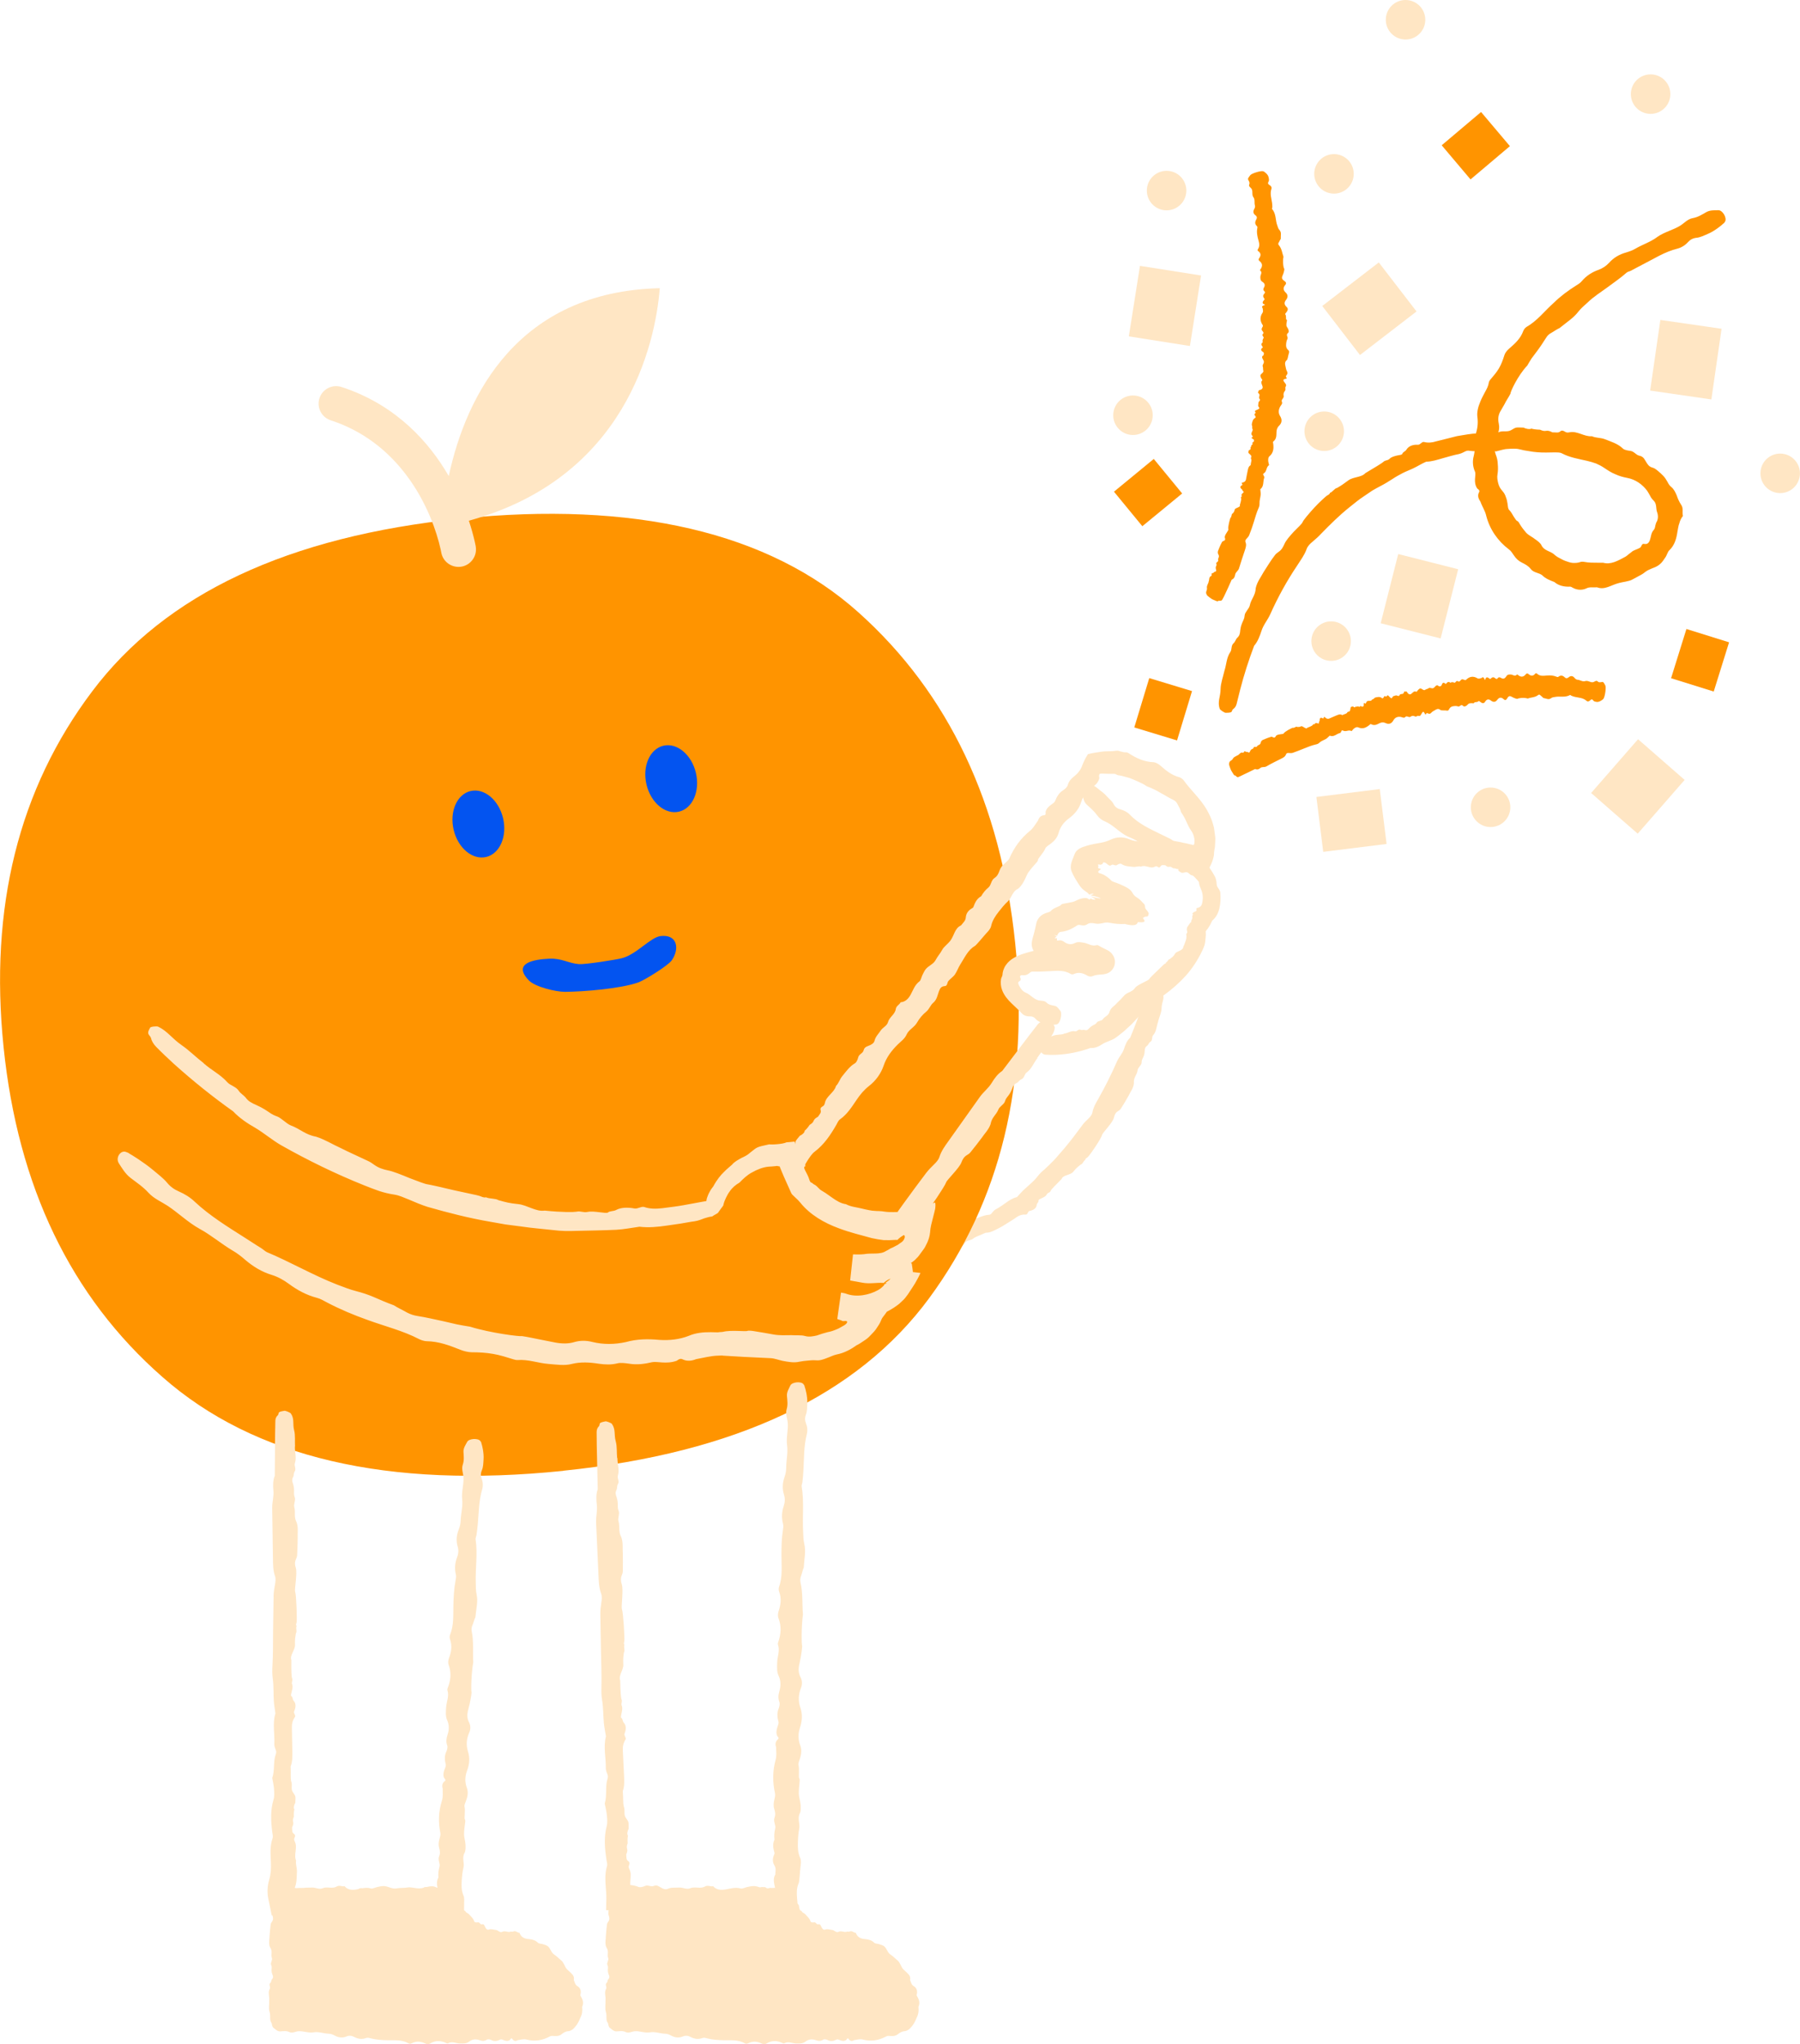 <?xml version="1.0" encoding="UTF-8"?>
<svg id="illuer_blå_bg" xmlns="http://www.w3.org/2000/svg" viewBox="0 0 277.95 315.52">
  <defs>
    <style>
      .cls-1 {
        fill: #ff9400;
      }

      .cls-2 {
        fill: #0354f0;
      }

      .cls-3 {
        fill: #ffe6c4;
      }
    </style>
  </defs>
  <path class="cls-3" d="M178.86,157.67c-.3.73-.25,1.54-.8,2.14-.25.27-.03.78-.43,1.02-.25.14-.26.43-.5.6-.31.21-.36.46-.37.86-.03.23-.01.39-.19.83-.14.34-.29.48-.29.92,0,.39-.56.74-.61,1.13-.09.79-.66,1.11-.58,2.07-.07.77-.56,1.32-.81,1.89-.38.7-.8,1.38-1.23,2.05-.11.16-.29.27-.45.37-.36.23-.5.56-.59.97-.16.77-1.74,2.32-1.83,2.66-.07.49-1.99,3.33-2.27,3.49-.15.12-.35.18-.32.39-.32.13-.38.66-.71.71-.49.4-.68.52-1.14,1.1-.43.56-1.59.47-1.82,1.14-.96.98-1.59,1.58-1.66,1.79-.14.37-.47.25-.63.6-.22.49-1.32.66-1.27.92.06.28-.24.39-.27.66-.06.58-.55.84-1.11.95-.28.06-.27.58-.57.56-.52-.04-.98.09-1.41.39-.44.33-.93.6-1.39.9-.47.29-.93.6-1.43.84-.63.31-1.25.7-1.97.67-.96.45-1.46.57-1.83.83-.41.42-1.02.24-1.36.73-.49.67-.37.59-1.33.79-.22-.11-.79-.15-.91.08-.27,0-.5.03-.7.08-.22.07-.45.11-.48.09-.37-.09-.4-.13-.53-.13-.11,0-.18.02-.26.05-.16.05-.32.08-.72-.14-.43.05-.67-.03-.86.33-.1.19-.28.21-.49.1-.2-.11-.36-.06-.54.06-.76.48-1.73-.15-2.51.27-.47-.08-.95.19-1.42.17-.78-.02-1.54.05-2.28-.31-.19-.1-.58.04-.81.17-.39.23-.74-.19-1.12.02-.44.24-.7-.12-1.02-.3-.25-.14-.49-.27-.81-.09-.44.25-.94.15-1.42.21-.49.05-.97-.32-1.41-.09-.61.33-1.3-.11-1.88.3-.38.27-.66-.03-1.05.07-.4-.53-.94-.61-1.55-.48-.65.14-1.26.42-1.97.2-.22-.07-.54.16-.82.24-.28.07-.56.17-.84.17-.59,0-1.09-.46-1.69-.33-.56.12-.98.06-1.53.18-.37.08-1.08-.14-1.47-.12-.87.03-1.56.68-2.36.17-.38,0-.79-.11-1.12.16-.42.34-.86.39-1.34.17-.09-.04-.21-.1-.28-.07-.55.22-1.09.4-1.67.1-.47.09-.93.09-1.41-.04-.46-.12-.9.37-1.4.17-.4-.16-.75-.07-1.11.1-.37.16-.74.15-1.14.05-.27-.07-.6-.15-.84-.07-1.42.46-2.83.53-4.28.12-.54-.15-1.05-.02-1.63.02-.46.21-.76.07-1.01-.25-.13-.16-.26-.05-.41.15-.77.42-1.42-.26-1.8-.11-.55.21-1.1.32-1.69.05-.24-.11-.62-.18-.83-.07-.48.25-.89.22-1.38.07-.66-.19-1.33-.19-1.96.22-.51.33-1.11.3-1.7.3-.76,0-1.51-.37-2.27,0-.08.04-.2.02-.29-.01-1.05-.39-2.07-.43-3.1.12-.22.12-.6.11-.85.02-.86-.31-1.69-.39-2.53.05-.15.08-.41.1-.57.04-1.33-.51-2.69-.25-4.04-.18-1.07.06-2.14.09-3.2-.06-.29-.04-.56-.09-.84.02-.76.29-1.52.26-2.28,0-.48-.17-.97-.16-1.42.04-.76.33-1.5.31-2.26.03-.36-.13-.76-.22-1.14-.2-.97.05-1.94-.21-2.89,0-.97.22-1.93-.1-2.89.04-.57.08-1.1.44-1.69.25-.58-.18-1.13-.05-1.7.03-.51.07-.93-.24-1.35-.45-.46-.23-.63-1.62-.26-2,.02-.02.23-.24.29-.19.18-.12,1.25-.53,2.13-.53.49,0,.98-.05,1.44.14.38.16.74.15,1.1-.06.44-.24.95-.32,1.41-.21,1.53.39,3.09.26,4.64.29.48,0,.96.04,1.45.07.19.01.39.13.55.09,1.9-.5,3.87-.28,5.8-.52.58-.07.95-.07,1.51-.26.92-.31,1.69-.1,3-.06.34.16.74.22,1.1.36.29.11.56.12.84.03,1.31-.43,2.69-.36,4.03-.58,1.61.18,3.81.04,4.01-.08.48,0,.96.08,1.44.14.38.05.75.17,1.13.22.5.08.97-.01,1.38-.3.43-.3.89-.36,1.37-.16.85.36,1.68.37,2.52-.02.84-.39,1.68-.37,2.55-.07.76.26,1.51.24,2.25-.16.54-.29,1.12-.23,1.7-.04.27.09.61.26.82.18.49-.2,1.56-.06,1.67-.19.11-.13.39-.09.55-.08.47.04.89.06,1.35.04.47-.02.93-.27,1.4-.34.37-.05.84-.11,1.14.05.69.39,1.31-.14,1.98,0,.56.11,1.15.12,1.73.12.68,0,1.35-.08,1.96-.45.33-.2.75-.15,1.14-.11.44.05,1.88.06,2.1.17.92.46,1.95.11,2.91,0,.48-.05.94-.27,1.41-.31.37-.03.75.15,1.13.17.26,0,.55-.36.77-.06.28.38.52.41.95.24.51-.2.98-.57,1.63-.41.44.11.89-.14,1.4,0,.54.15,1.18.18,1.73.07.7-.14,1.33.33,1.98.13.62-.2,1.14.04,1.7.13,1.07.16,2.12.14,3.14-.31,1.01-.44,2.08-.48,3.13-.16.76.23,1.51.25,2.3.18,1.06-.09,2.14-.24,3.18.14.3.11.56-.02.84-.07.36-.06.72-.12,1.08-.17l.54-.05.32-.02.39-.07c.17-.03.33-.04.5-.06.34-.02.69-.02,1.05.03.44.04.9-.18,1.32-.36.42-.19.8-.43,1.17-.7,1.03.04,1.9-.65,2.93-.72.21,0,.35-.07.47-.22.17-.2.35-.46.57-.58.57-.3,1.1-.67,1.63-1.05.52-.39,1.06-.72,1.73-.9.38-.4.73-.83,1.13-1.19.68-.63,1.43-1.21,2-1.94.34-.46.7-.79,1.13-1.15.55-.49,1.08-1.03,1.59-1.56l1.47-1.69c.96-1.15,1.87-2.34,2.76-3.56.27-.38.62-.7.96-1.03.27-.27.53-.57.6-.94.14-.77.51-1.41.89-2.06,1.07-1.89,2.04-3.83,2.91-5.82.3-.69.86-1.21,1.09-1.96.19-.59.43-1.24.94-1.69.69-1.67,1.33-3.35,1.91-5.05l.54-1.6c.09-.28.3-.48.57-.57.3-.19-.09-.44,1.09-.27.15-.03.84.45.9.59.37.9-.15,1.38-.16,2.35-.01.67-.38,1.41-.55,2.08Z"/>
  <path class="cls-1" d="M86.99,227.05c-27.13,2.79-47.77-2.03-61.89-14.47-14.17-12.41-22.34-29.41-24.55-50.96-2.21-21.55,2.33-39.83,13.68-54.89,11.32-15.06,30.29-23.94,56.87-26.67,26.58-2.73,47.61,2.04,61.5,14.51,13.88,12.44,21.94,29.45,24.16,51,2.21,21.55-2.23,39.82-13.29,54.84-11.06,15-29.89,23.9-56.45,26.62"/>
  <path class="cls-3" d="M69.3,73.47c2.68-12.43,10.67-28.48,32.58-28.98-.69,8.76-5.35,29.3-29.48,35.89.4,1.2.7,2.31.92,3.28l.13.62.02.14c.21,1.41-.73,2.76-2.14,3.04-1.42.28-2.8-.6-3.15-1.98l-.03-.14-.11-.54c-1.27-5.68-5.67-15.95-16.44-19.74l-.54-.18-.13-.05c-1.33-.51-2.05-1.98-1.6-3.36.45-1.37,1.89-2.14,3.27-1.77l.13.04.66.22c7.81,2.75,12.8,8.17,15.89,13.5Z"/>
  <ellipse class="cls-2" cx="73.87" cy="127.2" rx="3.92" ry="5.23" transform="translate(-27.34 20.46) rotate(-13.33)"/>
  <ellipse class="cls-2" cx="103.64" cy="120.21" rx="3.92" ry="5.23" transform="translate(-24.92 27.13) rotate(-13.33)"/>
  <path class="cls-2" d="M103.72,148.26c-.57.81-4.16,3.03-5.14,3.39-2.7.97-8.47,1.44-11.34,1.46-1.4,0-4.61-.76-5.58-1.77-2.57-2.67.76-3.24,3.15-3.35,1.94-.09,2.97.72,4.6.84.92.07,5.6-.65,6.64-.92,2.26-.59,4.38-3.22,5.96-3.41,2.59-.3,2.97,1.95,1.71,3.76h0Z"/>
  <path class="cls-3" d="M45.54,223.26c-.04.91.29,1.76-.01,2.63-.14.4.26.85-.03,1.27-.18.26-.09.58-.24.85-.21.36-.16.65,0,1.08.05.26.14.42.15.96.01.43-.07.65.11,1.11.16.4-.2,1.04-.08,1.47.24.87-.12,1.48.38,2.42.27.83.11,1.64.15,2.34-.01.91-.04,1.81-.09,2.72-.01.21-.11.43-.2.63-.19.44-.15.85,0,1.3.26.84-.24,3.3-.1,3.68.19.52.3,4.39.22,4.72-.05.21-.16.4,0,.57-.17.34.11.85-.11,1.13-.11.7-.17.95-.14,1.78.03.79-.84,1.62-.56,2.36-.02,1.57.02,2.56.11,2.78.17.4-.15.58.02.99.23.55-.36,1.64-.13,1.78.25.15.15.49.35.71.42.46.33,1.06.08,1.64-.13.3.3.63.12.88-.33.45-.48.97-.47,1.55l.07,3.74c0,.79.04,1.6-.26,2.33.05,1.19-.03,1.77.07,2.26.27.59-.1,1.17.27,1.71.5.74.41.58.38,1.66-.16.2-.34.81-.14.99-.15.57-.06,1.09-.08,1.14-.41.89.2.72-.28,1.65.04.51-.05.78.31,1.01.18.12.21.33.08.57-.12.23-.07.41.04.63.45.9-.21,2,.19,2.93-.1.55.15,1.11.13,1.66-.04.9,0,1.8-.39,2.65-.1.22.02.68.14.95.1.2.06.4.02.58l-1.95-1.97c.24.06.47.14.72.03.51-.23.82.13,1.18.32.29.15.57.28.94.11.52-.24,1.1-.14,1.65-.18.57-.04,1.12.34,1.64.11.72-.32,1.51.14,2.19-.27.45-.27.76.05,1.22-.05.46.54,1.08.63,1.79.51.76-.13,1.47-.4,2.29-.16.26.07.63-.15.96-.22.32-.07.66-.15.98-.15.68,0,1.26.48,1.96.36.65-.11,1.14-.04,1.79-.15.44-.08,1.25.16,1.71.15,1.01,0,1.84-.65,2.75-.12.44,0,.92.12,1.31-.14.23-.15.46-.24.7-.27l-2.08,1.97c-.02-.28.04-.57.18-.86.05-.1.12-.23.1-.31-.17-.66-.31-1.3.05-1.95-.05-.56,0-1.09.16-1.64.16-.53-.3-1.08-.05-1.64.19-.45.13-.86,0-1.3-.13-.44-.08-.88.04-1.32.09-.31.2-.68.15-.97-.34-1.69-.29-3.32.24-4.98.2-.62.11-1.22.12-1.89-.17-.55,0-.89.33-1.15.17-.13.07-.3-.12-.49-.35-.92.38-1.62.26-2.08-.16-.65-.23-1.31.09-1.97.13-.27.23-.71.14-.96-.21-.57-.14-1.04.04-1.61.25-.75.3-1.53-.05-2.29-.28-.61-.2-1.31-.16-1.99.06-.88.5-1.72.2-2.64-.03-.09,0-.24.04-.33.48-1.19.6-2.37.14-3.6-.1-.27-.06-.71.05-.99.38-.98.53-1.93.17-2.94-.07-.19-.07-.48,0-.66.62-1.5.48-3.11.52-4.67.04-1.25.1-2.49.33-3.71.06-.33.14-.64.05-.98-.22-.9-.13-1.79.2-2.65.21-.54.24-1.11.08-1.65-.26-.91-.18-1.76.17-2.63.16-.4.28-.87.29-1.3.03-1.13.37-2.24.24-3.36-.13-1.14.26-2.23.2-3.36-.04-.66-.34-1.32-.11-1.98.23-.67.15-1.31.11-1.98-.03-.59.32-1.06.57-1.54.27-.52,1.67-.6,2.02-.15.02.03.22.29.17.35.1.22.42,1.49.34,2.52-.04.57-.03,1.14-.26,1.66-.19.43-.21.85-.04,1.29.21.53.24,1.13.09,1.66-.52,1.75-.52,3.57-.68,5.37-.05.56-.12,1.12-.2,1.67-.03.22-.16.44-.14.64.34,2.25-.05,4.52.03,6.78.02.68-.01,1.11.13,1.78.23,1.09-.04,1.97-.19,3.49-.19.39-.28.84-.46,1.25-.14.32-.17.64-.1.98.32,1.55.13,3.16.23,4.73-.32,1.85-.36,4.43-.26,4.66-.05.56-.16,1.11-.27,1.66-.09.44-.23.86-.32,1.3-.12.57-.07,1.13.19,1.63.26.52.28,1.06.04,1.61-.43.96-.51,1.92-.19,2.93.32,1,.22,1.98-.15,2.96-.32.86-.36,1.74-.03,2.63.24.65.13,1.32-.11,1.97-.11.31-.31.69-.25.94.16.58-.07,1.81.05,1.96.12.14.06.46.03.64-.08.55-.14,1.03-.15,1.57-.02.55.19,1.1.22,1.66.02.44.04.99-.15,1.32-.44.77.03,1.54-.17,2.3-.16.64-.22,1.33-.26,2-.06.79-.04,1.57.28,2.31.08.18.1.38.1.59l-.03,2.04-2.22.09c-.24.01-.5-.02-.74-.05-.51-.06-2.19-.1-2.44-.21-1.06-.48-2.27-.14-3.39-.05-.56.05-1.1.25-1.65.28-.43.02-.87-.17-1.32-.19-.3-.01-.65.35-.9.05-.31-.39-.59-.42-1.1-.26-.6.19-1.15.56-1.91.38-.51-.12-1.05.13-1.63-.03-.63-.16-1.37-.2-2.01-.1-.82.13-1.55-.35-2.3-.16-.72.18-1.32-.06-1.98-.16-1.24-.18-2.47-.18-3.67.25-.24.09-.49.16-.74.21l-1.69.36-.53-2.61c-.19-.96-.14-1.95.14-2.91.26-.88.3-1.75.26-2.67-.05-1.24-.17-2.5.25-3.7.12-.35,0-.65-.04-.98-.21-1.69-.31-3.36.2-5.02.16-.5.1-1.12.07-1.68-.04-.56-.18-1.1-.27-1.66.42-1.16.12-2.49.54-3.65.09-.24.1-.41.01-.64-.11-.3-.25-.64-.23-.95.08-1.57-.31-3.17.17-4.72-.09-.66-.21-1.31-.25-1.97-.07-1.13,0-2.28-.16-3.39-.09-.68-.09-1.29-.05-1.97.11-1.81.08-3.62.1-5.44l.08-5.44c.01-.56.11-1.12.21-1.67.08-.45.15-.92,0-1.34-.3-.86-.3-1.76-.31-2.67l-.12-7.82c-.02-.9.28-1.75.19-2.68-.07-.74-.09-1.56.21-2.3l.05-6.46.04-2.04c.01-.36.16-.66.39-.85.24-.31-.2-.5.98-.67.14-.07.93.27,1.02.4.6.88.24,1.58.52,2.64.19.73.08,1.68.13,2.46Z"/>
  <g>
    <path class="cls-3" d="M42.38,312.72l1.24-19.67h25.78s-.78,6.11,9.36,6.84c7.54,1.6,9.89,8.52,9.06,11.14-.83,2.62-24.05,2.17-24.05,2.17l-21.79-1.51"/>
    <path class="cls-3" d="M41.57,308.82c.07-.64-.24-1.24.1-1.83.15-.27-.23-.61.07-.89.19-.17.1-.4.27-.58.22-.24.18-.44.04-.75-.05-.18-.12-.3-.12-.68,0-.3.09-.45-.07-.78-.14-.29.24-.72.13-1.02-.22-.62.17-1.03-.3-1.71-.25-.59-.06-1.15-.07-1.64.04-.63.1-1.27.18-1.9.02-.15.13-.29.22-.43.2-.29.17-.58.05-.91-.23-.6.34-2.29.22-2.56,0-.02-.02-.04-.02-.16v-.72s1.36-.55,1.36-.55c.45-.18,2.92-.32,3.13-.26.15.04.28.15.4,0,.24.16.59-.12.79.1.49.1.67.16,1.25.12.55-.04,1.14.82,1.66.53,1.1,0,1.79-.05,1.94-.15.28-.17.41.14.69-.03.39-.24,1.15.34,1.24.11.1-.25.34-.16.49-.36.32-.43.74-.34,1.14-.1.21.13.44-.31.62-.13.32.32.68.47,1.09.45l2.61-.12c.55-.02,1.12-.06,1.63.23.83-.06,1.24,0,1.58-.09.41-.27.82.08,1.19-.29.51-.51.4-.42,1.16-.4.14.15.57.33.7.12.4.14.76.05.8.07.63.4.5-.21,1.16.26.22-.03.38,0,.5-.07l1.36,1.54s.11.05.25.08c.18.04.21.12.09.24-.1.11-.05.2.08.28.26.16.27.37.3.61.03.23.09.48.38.55.05.27.42.32.57.51.27.33.62.55.81,1.11.06.15.34.17.53.13.31-.07.36.38.67.3.35-.1.38.31.54.54.12.19.26.37.52.27.36-.13.7.03,1.05.06.36.02.64.49,1.01.29.46-.24.89.17,1.33-.04l.24.03s.09-.02.14-.04c.4-.17.58.2.95.2.21.59.61.85,1.17.94.6.07,1.23.12,1.69.61.15.14.5.13.76.21.26.08.53.16.75.31.44.36.51.99.99,1.29.44.29.69.59,1.1.92.3.22.53.87.72,1.17.24.32.57.54.83.82.27.26.47.57.37,1.02.16.33.19.72.54.93.46.26.62.7.51,1.22-.02.09-.05.22-.01.28.15.25.29.52.36.8.06.29.04.61-.11.92.07.53.03,1.08-.27,1.67-.03.05-.18.46-.36.77-.21.37-.32.48-.48.68-.08.09-.16.18-.25.26-.08.08-.13.11-.21.16-.14.09-.3.17-.48.2-.49.02-.81.23-1.11.47-.32.27-.66.3-1.04.29-.26-.02-.55-.06-.76.05-1.17.64-2.38.82-3.63.49-.47-.12-.88.03-1.36.1-.37.23-.63.1-.85-.21-.11-.16-.22-.04-.34.17-.62.44-1.18-.22-1.49-.06-.44.22-.9.34-1.39.08-.2-.11-.52-.17-.68-.06-.39.25-.73.22-1.13.08-.55-.19-1.1-.18-1.61.22-.42.33-.91.29-1.39.29-.62,0-1.24-.39-1.87-.03-.06.04-.17.02-.24-.02-.86-.41-1.69-.46-2.55.06-.19.11-.5.1-.7,0-.73-.33-1.32-.43-2.15-.03-.13.07-.34.07-.46,0-1.05-.61-2.18-.45-3.27-.48-.88-.02-1.74-.08-2.6-.3-.23-.06-.45-.13-.69-.04-.64.23-1.25.15-1.85-.18-.38-.2-.78-.23-1.16-.07-.64.27-1.24.19-1.84-.14-.28-.16-.6-.27-.91-.28-.79-.02-1.56-.35-2.35-.21-.8.14-1.56-.24-2.35-.17-.47.04-.93.35-1.4.12-.46-.22-.92-.13-1.39-.1-.42.03-.74-.31-1.06-.56-.36-.27-.37-1.66-.04-2.02.02-.02.21-.22.25-.17.16-.1,1.05-.43,1.77-.36.39.04.79.02,1.15.25.3.19.59.2.9.03.38-.21.79-.25,1.16-.1,1.21.5,2.49.49,3.74.64.39.05.78.11,1.17.18.15.03.31.16.44.13,1.58-.35,3.16.01,4.74-.08.47-.03.78,0,1.24-.14.77-.24,1.38.03,2.44.17.27.19.59.28.87.45.23.13.45.17.68.09.27-.08.55-.13.82-.17l.21-.02s.05,0,.07-.01h.1s.41-.05.41-.05c.55-.04,1.1-.06,1.65-.15,1.3.22,3.09.11,3.25,0,.39.01.78.09,1.17.16.31.06.61.17.92.23.4.08.79,0,1.12-.3.35-.3.72-.36,1.11-.16.69.35,1.37.36,2.04-.04.67-.4,1.34-.39,2.05-.11.62.24,1.23.2,1.8-.22.42-.31.88-.27,1.35-.11.22.07.5.23.67.13.37-.22,1.22-.16,1.3-.3.07-.14.29-.12.41-.12.37,0,.69-.02,1.04-.09.35-.08.65-.37.95-.51.26-.1.51-.24.75-.13.23.12.44.02.45-.07.07-.06-.03-.07-.08-.04-.01,0-.02.02-.03.03-.04.04-.09.08-.12.14-.07.08-.12.29-.1.31.15-.13.23-.43.21-.78,0-.2-.03-.4-.13-.6-.08-.19-.23-.37-.46-.52-.23-.15-.25-.41-.3-.66-.01-.29-.39-1.15-.38-1.33.13-.79-.6-1.21-1.09-1.62-.23-.23-.63-.27-.86-.48-.18-.17-.27-.44-.45-.63-.13-.12-.49.04-.44-.27.07-.41-.06-.54-.4-.56-.39-.05-.86.18-1.16-.19-.21-.25-.61-.1-.86-.37-.27-.31-.71-.42-1.1-.44-.11,0-.21-.03-.31-.08l.28.04c-.46-.11-.86-.42-1.32-.32-.57.14-1-.21-1.47-.4-.45-.18-.9-.32-1.37-.44-.47-.11-.96-.13-1.5-.15-.54,0-1.07-.1-1.55-.38-.49-.24-.91-.65-1.23-1.13-.46-.7-.96-1.29-1.49-1.98-.7-.91-1.24-2.12-.95-3.3.09-.36-.05-.57-.05-1.05h0c-.37-.43,3.26,3.7,1.72,1.95h0s0,0,0,0h-.01s-.03,0-.03,0h-.06s-.11.03-.11.03l-.22.04-.44.06c-.29.04-.59.06-.88.06-.59,0-1.17-.1-1.75-.34-.35-.15-.78-.09-1.17-.04-.39.04-.77.19-1.16.29-.82-.41-1.74-.09-2.56-.5-.17-.08-.29-.09-.45,0-.21.11-.45.26-.66.25-1.1-.06-2.22.35-3.31-.11-.46.1-.92.23-1.38.28-.79.08-1.6.04-2.37.2-.47.1-.9.1-1.38.07-1.26-.08-2.54-.03-3.8-.03-1.27,0-2.54.02-3.8,0h-.24s1.97-1.86,1.97-1.86c-.05.31-.14.62-.24.92-.1.31-.18.64-.04.93.28.62.25,1.25.23,1.88-.06,1.82-.11,3.65-.13,5.47,0,.63-.33,1.2-.27,1.86.05.52.04,1.1-.28,1.6l-.26,4.51c-.03.47-.06.95-.1,1.42-.02.25-.18.45-.42.58-.25.21.19.36-1,.41-.14.04-.92-.24-1-.33-.57-.65-.19-1.11-.43-1.88-.17-.52-.03-1.18-.06-1.73Z"/>
  </g>
  <path class="cls-3" d="M95.34,225.06c-.01.95.35,1.82.07,2.73-.13.42.29.88,0,1.32-.17.28-.07.6-.22.9-.19.39-.14.68.03,1.12.06.27.15.43.18,1,.02.44-.05.67.14,1.15.17.42-.17,1.09-.04,1.53.27.89-.07,1.55.45,2.51.3.85.16,1.7.22,2.43.02.94.02,1.89,0,2.83,0,.22-.1.45-.18.66-.17.46-.12.89.03,1.35.28.87-.13,3.44.02,3.83.21.53.43,4.56.37,4.9-.04.23-.14.43.01.59-.15.36.14.88-.08,1.18-.09.73-.14,1-.09,1.86.05.82-.79,1.71-.48,2.47.03,1.64.1,2.66.2,2.89.18.42-.13.61.05,1.03.25.57-.31,1.71-.08,1.85.25.15.17.51.37.73.44.46.37,1.1.13,1.7-.12.31.32.65.15.91-.31.48-.45,1.02-.42,1.63l.19,3.89c.03.82.1,1.66-.19,2.43.08,1.24.03,1.84.14,2.35.28.61-.06,1.22.32,1.77.52.75.43.59.44,1.72-.15.21-.31.85-.1,1.04-.13.6-.03,1.14-.05,1.19-.38.94.22.74-.22,1.72.05.53-.03.81.34,1.05.19.12.22.33.1.59-.11.24-.06.43.06.66.48.92-.15,2.09.28,3.04-.06.47.1.93.16,1.4l-2.11-2.07c.11-.01.22-.02.32-.01.94.03,1.87-.02,2.76.36.23.1.71-.02.99-.16.48-.22.9.2,1.35,0,.53-.23.85.13,1.23.32.3.15.59.28.97.11.54-.24,1.14-.14,1.72-.18.6-.04,1.17.34,1.7.11.75-.32,1.57.14,2.28-.27.46-.27.79.05,1.27-.05.48.54,1.13.63,1.87.51.79-.13,1.53-.4,2.39-.16.27.07.66-.15.99-.22.34-.07.68-.15,1.03-.15.71,0,1.31.48,2.04.36.68-.11,1.18-.04,1.86-.15.26-.04.64.01,1,.07l-1.63,1.59c.05-.3.1-.57.1-.78.02-1.05-.6-1.93-.05-2.86.01-.46.15-.95-.11-1.37-.32-.52-.34-1.06-.1-1.64.04-.1.11-.24.09-.33-.19-.68-.35-1.35-.01-2.03-.06-.58-.04-1.13.11-1.71.15-.55-.33-1.11-.1-1.7.18-.47.1-.9-.04-1.35-.15-.45-.11-.91,0-1.38.08-.33.18-.72.12-1.02-.39-1.74-.39-3.45.09-5.19.18-.65.08-1.27.07-1.97-.19-.57-.03-.92.3-1.21.17-.14.06-.31-.13-.51-.38-.95.33-1.7.2-2.18-.18-.67-.26-1.35.03-2.05.12-.29.21-.74.11-1-.22-.59-.17-1.08,0-1.67.22-.79.25-1.6-.12-2.38-.3-.63-.24-1.36-.22-2.07.03-.92.45-1.81.12-2.75-.03-.09-.01-.25.03-.35.45-1.25.53-2.49.04-3.75-.11-.28-.08-.73.02-1.03.35-1.03.48-2.03.08-3.07-.07-.19-.08-.5-.01-.69.58-1.58.38-3.25.38-4.88,0-1.3.02-2.59.22-3.87.05-.35.12-.67.02-1.02-.25-.93-.19-1.85.12-2.76.19-.57.21-1.16.03-1.72-.29-.94-.23-1.83.09-2.74.15-.42.25-.91.25-1.37,0-1.17.3-2.34.14-3.5-.17-1.18.2-2.33.1-3.5-.06-.69-.38-1.36-.17-2.06.21-.7.11-1.37.05-2.06-.05-.62.29-1.11.52-1.62.26-.55,1.65-.68,2.02-.22.02.03.23.29.18.36.11.22.47,1.54.42,2.61-.03.59,0,1.18-.21,1.73-.18.46-.18.89,0,1.34.22.54.28,1.16.13,1.72-.47,1.84-.41,3.73-.52,5.61-.03.58-.09,1.17-.15,1.75-.02.23-.15.47-.12.67.4,2.33.09,4.7.23,7.05.04.7.02,1.16.18,1.85.26,1.13.02,2.06-.09,3.64-.18.41-.26.89-.42,1.31-.13.34-.15.67-.07,1.02.37,1.61.23,3.28.37,4.91-.26,1.94-.23,4.62-.12,4.86-.03.58-.12,1.16-.22,1.74-.07.46-.2.9-.28,1.36-.1.6-.03,1.17.23,1.69.28.53.31,1.1.09,1.67-.4,1.01-.46,2.02-.1,3.06.35,1.03.28,2.05-.06,3.09-.3.9-.31,1.82.04,2.73.26.67.17,1.37-.05,2.06-.1.32-.29.73-.22.99.17.6-.02,1.89.11,2.03.12.14.07.47.05.67-.06.57-.11,1.07-.11,1.64,0,.57.22,1.14.27,1.72.04.46.07,1.03-.11,1.38-.42.82.07,1.6-.1,2.4-.14.67-.18,1.39-.2,2.09-.03.82,0,1.63.35,2.39.18.41.11.91.05,1.38-.07.53-.16,2.27-.28,2.54-.35.75-.31,1.58-.24,2.41l.14,1.54-1.96.23c-.37.04-.75.1-1.11.12-.58.05-1.14.25-1.72.28-.45.02-.91-.17-1.37-.19-.31-.01-.68.35-.94.05-.33-.39-.62-.42-1.14-.26-.63.19-1.2.56-1.99.38-.53-.12-1.09.13-1.7-.03-.65-.16-1.42-.2-2.09-.1-.85.13-1.61-.35-2.39-.16-.75.18-1.38-.06-2.06-.16-1.29-.18-2.57-.18-3.82.25-1.24.42-2.54.44-3.8.1-.55-.15-1.09-.22-1.65-.24l-1.9-.07.04-1.76c0-.37,0-.75-.04-1.14-.09-1.29-.25-2.59.13-3.85.11-.37-.02-.68-.07-1.02-.26-1.75-.42-3.48.04-5.23.14-.53.07-1.17.01-1.75-.06-.58-.21-1.14-.32-1.71.39-1.23.04-2.59.43-3.81.08-.25.08-.43,0-.66-.12-.31-.27-.66-.26-.98.03-1.64-.41-3.29.02-4.92-.11-.68-.25-1.36-.32-2.04-.11-1.17-.08-2.37-.27-3.52-.12-.7-.13-1.34-.11-2.05.05-1.88-.04-3.77-.07-5.66l-.1-5.66c0-.58.08-1.17.16-1.74.07-.47.12-.96-.04-1.39-.33-.89-.36-1.82-.4-2.77l-.37-8.13c-.05-.94.22-1.82.11-2.79-.09-.77-.14-1.63.14-2.4l-.15-6.72-.02-2.12c0-.37.14-.69.37-.9.23-.34-.22-.51.96-.73.14-.08.94.25,1.03.38.62.9.29,1.63.6,2.73.21.76.13,1.74.21,2.56Z"/>
  <g>
    <path class="cls-3" d="M94.31,312.72l1.24-19.67h25.78s-.78,6.11,9.36,6.84c7.54,1.6,9.89,8.52,9.06,11.14-.83,2.62-24.05,2.17-24.05,2.17l-21.79-1.51"/>
    <path class="cls-3" d="M93.5,308.82c.07-.64-.24-1.24.1-1.83.15-.27-.23-.61.07-.89.19-.17.1-.4.27-.58.22-.24.18-.44.04-.75-.05-.18-.12-.3-.12-.68,0-.3.09-.45-.07-.78-.14-.29.24-.72.13-1.02-.22-.62.17-1.03-.3-1.71-.25-.59-.06-1.15-.07-1.64.04-.63.1-1.27.18-1.9.02-.15.13-.29.22-.43.2-.29.17-.58.05-.91-.23-.6.34-2.29.22-2.56,0-.02-.02-.04-.02-.16v-.72s1.36-.55,1.36-.55c.45-.18,2.92-.32,3.13-.26.15.04.28.15.4,0,.24.16.59-.12.79.1.49.1.67.16,1.25.12.55-.04,1.14.82,1.66.53,1.1,0,1.79-.05,1.94-.15.28-.17.41.14.69-.03.39-.24,1.15.34,1.24.11.1-.25.34-.16.49-.36.32-.43.74-.34,1.14-.1.21.13.44-.31.62-.13.32.32.68.47,1.09.45l2.61-.12c.55-.02,1.12-.06,1.63.23.83-.06,1.24,0,1.58-.09.41-.27.82.08,1.19-.29.51-.51.4-.42,1.16-.4.14.15.57.33.7.12.4.14.76.05.8.07.63.4.5-.21,1.16.26.22-.03.38,0,.5-.07l1.36,1.54s.11.05.25.08c.18.04.21.12.09.24-.1.11-.05.2.08.28.26.16.27.37.3.61.03.23.09.48.38.55.05.27.42.32.57.51.27.33.62.55.81,1.11.06.15.34.17.53.13.31-.07.36.38.67.3.35-.1.38.31.54.54.12.19.26.37.52.27.36-.13.7.03,1.05.06.36.02.64.49,1.01.29.46-.24.89.17,1.33-.04l.24.03s.09-.02.14-.04c.4-.17.58.2.95.2.21.59.61.85,1.17.94.6.07,1.22.12,1.69.61.15.14.5.13.76.21.26.08.53.16.75.31.44.36.51.99.99,1.29.44.29.69.59,1.1.92.3.22.53.87.72,1.17.24.32.57.54.83.82.27.26.47.57.37,1.02.16.33.19.72.54.93.46.26.62.7.51,1.22-.02.09-.05.22-.01.28.15.25.29.52.36.8.06.29.04.61-.11.92.07.53.03,1.08-.27,1.67-.03.05-.18.46-.36.77-.21.37-.32.48-.48.68-.08.09-.16.18-.25.26-.08.08-.13.11-.21.16-.14.09-.3.17-.48.2-.49.02-.81.23-1.11.47-.33.27-.66.3-1.04.29-.26-.02-.55-.06-.76.05-1.17.64-2.38.82-3.63.49-.47-.12-.88.03-1.36.1-.37.23-.63.1-.85-.21-.11-.16-.22-.04-.34.17-.62.44-1.18-.22-1.49-.06-.44.22-.9.34-1.39.08-.2-.11-.52-.17-.68-.06-.39.25-.73.22-1.13.08-.55-.19-1.1-.18-1.61.22-.42.33-.91.29-1.39.29-.62,0-1.24-.39-1.87-.03-.06.04-.17.02-.24-.02-.86-.41-1.69-.46-2.54.06-.19.11-.5.1-.7,0-.73-.33-1.32-.43-2.15-.03-.13.07-.34.07-.46,0-1.05-.61-2.18-.45-3.27-.48-.88-.02-1.75-.08-2.6-.3-.23-.06-.45-.13-.69-.04-.64.23-1.25.15-1.85-.18-.38-.2-.78-.23-1.16-.07-.64.27-1.24.19-1.84-.14-.28-.16-.6-.27-.91-.28-.79-.02-1.56-.35-2.35-.21-.8.14-1.56-.24-2.35-.17-.47.04-.93.35-1.4.12-.46-.22-.92-.13-1.39-.1-.42.03-.74-.31-1.06-.56-.36-.27-.37-1.66-.04-2.02.02-.02.21-.22.25-.17.16-.1,1.05-.43,1.77-.36.39.04.79.02,1.15.25.3.19.59.2.9.03.38-.21.79-.25,1.16-.1,1.21.5,2.49.49,3.74.64.39.05.78.11,1.17.18.15.03.31.16.44.13,1.58-.35,3.16.01,4.74-.08.47-.03.78,0,1.24-.14.77-.24,1.38.03,2.44.17.27.19.59.28.87.45.23.13.45.17.68.09.27-.08.55-.13.82-.17l.21-.02s.05,0,.07-.01h.1s.41-.05.41-.05c.55-.04,1.1-.06,1.65-.15,1.3.22,3.09.11,3.25,0,.39.01.78.09,1.17.16.31.06.61.17.92.23.4.08.79,0,1.12-.3.35-.3.72-.36,1.11-.16.69.35,1.37.36,2.04-.04.67-.4,1.34-.39,2.05-.11.62.24,1.23.2,1.8-.22.42-.31.88-.27,1.35-.11.22.07.5.23.67.13.37-.22,1.22-.16,1.3-.3.07-.14.29-.12.41-.12.37,0,.69-.02,1.04-.09.35-.08.65-.37.95-.51.26-.1.51-.24.75-.13.23.12.44.02.45-.07.07-.06-.03-.07-.08-.04-.01,0-.02.02-.03.03-.04.04-.09.08-.12.14-.07.08-.12.29-.1.31.15-.13.23-.43.21-.78,0-.2-.03-.4-.13-.6-.08-.19-.23-.37-.46-.52-.23-.15-.25-.41-.3-.66-.01-.29-.39-1.15-.38-1.33.13-.79-.6-1.21-1.09-1.62-.23-.23-.63-.27-.86-.48-.18-.17-.27-.44-.45-.63-.13-.12-.49.04-.44-.27.07-.41-.06-.54-.4-.56-.39-.05-.86.18-1.16-.19-.21-.25-.61-.1-.86-.37-.27-.31-.71-.42-1.1-.44-.11,0-.21-.03-.31-.08l.28.04c-.46-.11-.86-.42-1.32-.32-.57.14-1-.21-1.47-.4-.45-.18-.9-.32-1.37-.44-.47-.11-.96-.13-1.5-.15-.54,0-1.07-.1-1.55-.38-.49-.24-.91-.65-1.23-1.13-.46-.7-.96-1.29-1.49-1.98-.7-.91-1.24-2.12-.95-3.3.09-.36-.05-.57-.05-1.05h0c-.37-.43,3.26,3.7,1.72,1.95h0s0,0,0,0h-.01s-.03,0-.03,0h-.06s-.11.03-.11.03l-.22.04-.44.06c-.29.04-.59.06-.88.06-.59,0-1.17-.1-1.75-.34-.35-.15-.78-.09-1.17-.04-.39.04-.77.19-1.16.29-.82-.41-1.74-.09-2.56-.5-.17-.08-.29-.09-.45,0-.21.11-.45.26-.66.25-1.1-.06-2.21.35-3.31-.11-.46.1-.92.23-1.38.28-.79.08-1.6.04-2.37.2-.47.1-.9.1-1.38.07-1.26-.08-2.54-.03-3.8-.03-1.27,0-2.54.02-3.8,0h-.24s1.97-1.86,1.97-1.86c-.05.31-.14.62-.24.92-.1.31-.18.64-.04.93.28.62.25,1.25.23,1.88-.06,1.82-.11,3.65-.13,5.47,0,.63-.33,1.2-.27,1.86.05.52.04,1.1-.28,1.6l-.26,4.51c-.03.47-.06.95-.1,1.42-.02.25-.18.45-.42.58-.25.21.19.36-1,.41-.14.04-.92-.24-1.01-.33-.57-.65-.19-1.11-.43-1.88-.17-.52-.03-1.18-.06-1.73Z"/>
  </g>
  <path class="cls-3" d="M31.46,164.15c1.21,1.07,2.58,1.72,3.62,2.89.47.54,1.36.68,1.79,1.35.27.42.77.67,1.09,1.08.41.54.86.78,1.57,1.09.41.21.69.29,1.5.8.64.39.91.69,1.7.96.69.23,1.47,1.13,2.17,1.41,1.45.53,2.21,1.43,3.91,1.74,1.4.45,2.6,1.22,3.73,1.72,1.42.72,2.88,1.35,4.31,2.04.34.15.66.38.95.59.64.46,1.33.69,2.11.85.74.13,2.08.67,3.33,1.19,1.26.48,2.42.93,2.76.96.45.07,2.33.49,4.16.93,1.83.41,3.64.76,3.91.87.36.13.66.3.97.2.56.27,1.47.15,1.93.45,1.19.33,1.62.46,3.07.61,1.37.15,2.74,1.21,4.07,1,2.76.28,4.5.24,4.9.17.71-.15,1.03.18,1.74.03.97-.21,2.89.32,3.13.09.26-.25.86-.17,1.23-.37.78-.43,1.84-.44,2.86-.25.54.09,1.07-.37,1.53-.22.83.29,1.74.3,2.77.18,1.09-.15,2.18-.26,3.26-.46l3-.55.17-.03.23-.04c.07-.02.18,0,.16-.1.01-.15.04-.29.09-.43.03-.11.04-.09.12-.32.06-.18.15-.36.24-.52.17-.34.38-.65.61-.93.56-1.04,1.14-1.73,1.64-2.21.49-.51.91-.81,1.26-1.14.38-.47.91-.71,1.39-1,.5-.23.99-.46,1.39-.84,1.16-.91.91-.84,2.95-1.29.1.02.26.02.43.02.11,0,.23,0,.35-.01.14,0,.29-.02.44-.03.58-.05,1.14-.14,1.45-.29.41-.03.8-.06,1.17-.11h.07s.02.06.02.06l.05.13c.03.09.06.17.09.26.06.16.12.32.17.46.22.57.38.95.4,1.03.14.67.29,1.15.33,1.3.07.21.15.35.23.5.16.29.31.59.38,1.46.18.41.29.74.42,1,.07.16.09.13.15.17.05.03.12.03.23,0,.11-.02.15-.05.22,0,.12.09.22.24.33.41.2.33.45.5.8.63,1.37.54,2.57,2.04,4.12,2.25.77.42,1.69.47,2.52.69,1.37.35,2.74.47,4.11.77.18.04.45.03.73-.02l.21-.04c.14-.04.27-.08.4-.12.28-.09.54-.18.76-.26.78-.28,1.51-.39,2.17-.47.67-.08,1.26-.21,2.1-.53.29-.11.56-.21.77-.28.08.31.05.65,0,1.01-.1.48-.23.91-.33,1.33-.19.79-.41,1.44-.45,2.27-.05.6-.26,1.31-.65,2.01-.15.36-.42.7-.67,1.03-.25.33-.48.71-.77.96-.89,1.01-2.1,1.22-2.96,1.9-.63.4-1.4.69-2.14.79-.37.08-.74.15-1.1.22-.35.06-.7.14-1.03.27-.88.38-1.5,0-2.4.1-.13-.08-.26-.15-.41-.21l.37-3.32c.55.44,1.54.58,2.55.49.6-.06,1.17-.15,1.76-.24.53-.05,1.06-.15,1.61-.21.55-.07,1.16-.2,1.71-.26.05.09.09.19.14.29.26.5.74.66.95.85.08.06.23.12.22.21.02.21.07.48.11.76.02.13.04.26.05.39v.1s.28.03.28.03l.52.06.25.03.12.02s-.02.05-.03.08l-.15.31c-.1.2-.19.4-.31.6-.41.8-.94,1.52-1.46,2.33-.28.37-.53.73-.87,1.01-.16.15-.31.3-.47.44-.14.12-.26.19-.39.29-.25.19-.51.36-.79.52-.28.17-.56.33-.88.48-.85.5-2.59.61-3.47.66-1.47.13-2.75.38-3.99.19l.53-3.71c.6.15,1.19.34,1.72.6,1.11.25,2.13.58,3.36.63.79.04,1.56.14,2.28.29l.27.06c.06.03.25,0,.14.12-.09.16-.19.33-.29.5-.2.32-.42.65-.67.98-.17.23-.43.54-.51.72-.14.35-.3.71-.56,1.08l-.37.56c-.13.19-.32.37-.49.56-.35.36-.68.76-1.15,1.05-.43.29-.94.65-1.33.82-.93.67-1.93,1.19-3.06,1.41-.54.12-1.01.38-1.53.56-.51.2-1.06.4-1.65.34-.47-.03-.9,0-1.32.05-.42.03-.83.09-1.26.17-.87.2-1.73.02-2.61-.14-.61-.14-1.27-.39-1.83-.41-1.41-.07-2.78-.13-4.16-.2-.68-.04-1.35-.08-2.04-.12l-1.01-.06c-.07,0-.2,0-.22-.02-.02,0-.01,0-.02-.01.09-.02-.02,0-.05,0l-.58.02c-1.16.03-2.2.32-3.41.54-.94.38-1.6.27-2.14.01-.28-.13-.55,0-.86.24-1.59.57-3,.06-3.8.22-1.15.27-2.33.44-3.57.23-.51-.08-1.31-.17-1.75-.06-1.01.25-1.88.21-2.91.07-1.39-.22-2.79-.31-4.16.03-1.11.3-2.38.1-3.61,0-1.6-.12-3.12-.73-4.78-.6-.17.01-.43-.04-.6-.1-1.07-.33-2.11-.67-3.19-.85-1.07-.19-2.16-.25-3.29-.25-.49,0-1.27-.18-1.76-.39-1.71-.68-3.33-1.29-5.2-1.32-.34,0-.85-.16-1.16-.32-2.51-1.31-5.32-1.99-7.99-2.97-2.14-.76-4.21-1.63-6.2-2.67-.53-.29-1.02-.58-1.61-.74-1.58-.41-3-1.18-4.3-2.14-.81-.6-1.71-1.1-2.65-1.39-1.58-.48-2.9-1.3-4.14-2.36-.57-.5-1.24-1.02-1.93-1.41-1.75-1.04-3.3-2.38-5.07-3.34-1.8-1-3.24-2.42-4.93-3.55-1-.65-2.11-1.1-2.96-2.01-.83-.92-1.8-1.56-2.77-2.3-.85-.66-1.3-1.48-1.81-2.25-.56-.86.23-2.03,1.04-1.78.05.02.51.16.57.27.35.18,2.24,1.35,3.63,2.51.76.64,1.57,1.24,2.19,1.97.51.62,1.1,1.05,1.82,1.36.86.37,1.76.91,2.45,1.58,2.3,2.16,5.05,3.85,7.74,5.56.84.52,1.66,1.09,2.51,1.6.33.2.63.52.94.65,3.65,1.53,7.14,3.57,10.85,5.01,1.12.41,1.83.72,2.96,1.01.92.24,1.75.51,2.64.89.89.38,1.86.82,3.12,1.28.6.39,1.35.72,2,1.1.52.28,1.06.46,1.64.55,1.35.21,2.69.53,4.05.82l2.03.47c.68.14,1.36.25,2.04.36,3.15.98,7.64,1.54,8.06,1.46.97.14,1.93.37,2.89.55.77.15,1.52.3,2.28.45,1.01.18,1.98.19,2.86-.08.9-.26,1.84-.27,2.81-.02,1.71.42,3.43.39,5.15.02,1.71-.48,3.4-.51,5.19-.34,1.55.1,3.1-.06,4.55-.63,1.06-.46,2.23-.57,3.41-.56.28,0,.6.01.9.02h.22c.14-.02.25-.04.36-.04.18,0,.29-.02.42-.04,1.09-.29,3.42-.03,3.68-.12.25-.11.85-.02,1.19.04,1.01.16,1.91.31,2.92.5.92.16,1.84.11,2.73.1.71.06,1.56-.04,2.11.13.64.18,1.25.05,1.83-.08.56-.21,1.12-.37,1.68-.52.5-.08.98-.26,1.46-.47.25-.09.46-.24.69-.36l.34-.19c.1-.06.09-.06.14-.09.33-.21.62-.65.03-.61-.06,0-.11.01-.17.02-.04,0-.13,0-.16,0-.08,0-.12-.04-.16-.07-.08-.06-.51-.16-.7-.26l.58-4.07c.47.08.65.11.73.15,1.66.65,3.66.2,4.95-.52.33-.17.61-.4.85-.65.17-.15.14-.17.14-.2,0-.03,0-.05,0-.06,0-.02.27-.06.36-.19.03-.04-.1-.03-.18-.01-.08.01-.11.03.17-.15.25-.16.42-.31.55-.43.18-.16-.06-.05-.31.08-.22.12-.42.26-.53.36-.08.07-.12.12-.15.14-.01.01-.02.02-.03.01,0,0,0,0-.01-.01-.04,0,.06-.02-.09-.02-.98-.06-2.02.18-3.15-.03-.6-.11-1.24-.22-1.89-.34l.44-4.03c.57.02,1.15.02,1.69-.03,1.22-.23,2.45.12,3.4-.49.24-.11.44-.24.64-.36.19-.12.43-.17.6-.29.19-.11.38-.2.58-.3l.26-.19c.1-.07.18-.13.22-.15.27-.15.51-.45.58-.74.04-.14.03-.28-.03-.36-.04-.03-.04-.11-.15-.04-.11.06-.22.13-.32.2l-.13.09c-.2.15-.3.25-.37.32l-.07.08-.02.02s.04,0-.05,0h-.23c-.62.05-1.24.06-1.86.04-.62-.07-1.23-.18-1.83-.31-1.72-.48-3.39-.87-5.08-1.51-2.28-.83-4.49-2.11-5.98-3.98-.23-.28-.43-.48-.71-.73l-.53-.51c-.16-.18-.23-.43-.34-.65-.32-.71-.63-1.42-.95-2.12l-.58-1.38c-.03-.05-.03-.16-.07-.19-.07,0-.13-.01-.21-.03l-.13-.03s-.03-.02-.09-.01l-.25.03c-.34.04-.68.06-1.03.08-.83.07-1.78.44-2.54.88-.79.41-1.39,1.01-1.95,1.58-.59.33-1.14.8-1.53,1.39-.22.28-.37.6-.53.9-.07.16-.15.31-.21.47l-.1.27c-.06.18-.1.34-.14.52-.29.39-.55.73-.73,1-.06.16-.28.25-.45.35-.2.11-.37.21-.52.32-.34.04-.63.11-.98.22l-.3.09-.2.08-.41.15c-.28.1-.56.17-.84.21-.71.09-1.41.24-2.11.35l-2.13.31c-1.42.21-2.84.35-4.27.18-1.18.16-2.35.4-3.55.47-2.05.1-4.14.12-6.16.17-1.23.05-2.36.04-3.58-.12-1.64-.19-3.28-.3-4.92-.55l-2.46-.32-2.44-.43c-3.25-.56-6.45-1.38-9.62-2.29-.97-.31-1.91-.71-2.84-1.11-.77-.31-1.54-.67-2.3-.78-.79-.12-1.57-.31-2.34-.56-.77-.26-1.53-.57-2.3-.87-4.41-1.77-8.68-3.85-12.82-6.19-1.42-.82-2.6-1.86-4.05-2.72-1.18-.66-2.42-1.51-3.36-2.51-3.19-2.26-6.24-4.72-9.16-7.34-.91-.84-1.82-1.69-2.69-2.58-.46-.46-.75-.97-.83-1.4-.23-.58-.78-.53-.14-1.58.02-.18,1.01-.27,1.22-.18,1.49.7,2.12,1.81,3.69,2.89,1.08.74,2.26,1.91,3.36,2.75Z"/>
  <path class="cls-3" d="M160.21,163.33c-.62.75-.88,1.67-1.68,2.23-.36.25-.33.88-.83,1.06-.31.12-.43.44-.74.58-.4.19-.54.46-.69.92-.12.25-.15.44-.49.91-.26.37-.46.51-.61,1.01-.13.44-.82.77-.99,1.21-.35.88-1.03,1.2-1.22,2.29-.3.87-.94,1.46-1.35,2.09-.58.77-1.17,1.53-1.78,2.28-.14.18-.36.3-.55.42-.42.26-.65.64-.82,1.11-.32.88-2.25,2.69-2.37,3.1-.17.55-2.48,3.95-2.74,4.19-.17.16-.38.26-.36.49-.35.2-.43.79-.79.91-.26.27-.44.45-.62.65-.05.06-.1.12-.15.18-.07.09-.14.19-.22.29-.15.21-.32.44-.52.73-.09.14-.2.26-.31.38-.15.04-.35-.02-.52-.04-.35-.05-.7-.14-1.02-.22-.35-.08-.54-.15-.76-.19-.21-.04-.42-.03-.62.05-.86,0-1.57-.09-2.08-.08-.52,0-.86,0-.99,0-.47.09-.62-.25-1.09-.16-.67.16-1.7-.76-1.9-.58-.23.19-.57,0-.87.12-.63.22-1.27-.15-1.78-.62-.25-.26-.78-.07-.96-.37-.16-.27-.34-.51-.56-.71-.21-.23-.44-.44-.72-.62-1.19-.78-2.28-1.72-3.19-2.83-.59-.68-1.14-1.47-1.29-2.35-.44-.76-.67-1.4-.84-1.88-.01-.06-.06-.13-.04-.18l.1-.15c.06-.1.12-.19.18-.27.11-.17.19-.33.29-.49.4-.97.97-1.13,1.04-1.83.07-.93.03-.74.75-1.64.25-.08.78-.48.74-.77.48-.4.74-.89.79-.92.89-.52.3-.73,1.27-1.24.29-.45.54-.63.4-1.05-.07-.21.04-.4.3-.54.24-.12.32-.31.37-.56.21-1.04,1.44-1.58,1.71-2.6.42-.41.58-1.04.95-1.49.61-.74,1.14-1.53,1.99-2.02.22-.13.42-.59.49-.9.12-.52.72-.61.84-1.1.14-.58.63-.61,1.01-.8.31-.16.59-.31.69-.73.14-.58.6-1.01.92-1.5.34-.51.99-.74,1.14-1.31.21-.8,1.08-1.19,1.2-2.01.08-.54.53-.62.75-1.06.72-.06,1.2-.53,1.56-1.2.39-.71.63-1.49,1.35-2.03.22-.17.29-.62.44-.94.16-.31.3-.65.51-.92.44-.57,1.2-.77,1.55-1.44.33-.62.7-.98,1.03-1.6.22-.42.93-.96,1.22-1.35.65-.86.67-1.94,1.67-2.39.29-.38.69-.7.73-1.19.05-.62.35-1.08.9-1.41.1-.06.24-.14.27-.22.25-.67.52-1.31,1.21-1.68.29-.51.64-.96,1.11-1.34.45-.37.4-1.11.94-1.47.43-.28.63-.69.78-1.14.15-.46.46-.82.83-1.14.26-.23.58-.48.7-.77.73-1.67,1.75-3.08,3.18-4.24.53-.43.82-1.01,1.24-1.59.19-.58.53-.78.96-.82.22-.02.24-.22.2-.5.26-1,1.28-1.21,1.47-1.68.26-.66.6-1.27,1.26-1.68.27-.17.62-.49.69-.76.17-.62.51-.99,1-1.38.33-.26.62-.56.85-.89.11-.17.21-.35.3-.54.04-.1.08-.19.11-.29.02-.09.14-.31.2-.47.17-.41.4-.82.67-1.24.4-.1.84-.18,1.28-.25l.94-.14c.49-.07.88-.03,1.46-.06.43,0,.87-.19,1.28.02.19.05.4.1.58.14.13.02.25.02.39.02.11,0,.26.06.35.13,1.19.77,2.37,1.34,3.87,1.39.32.03.77.28,1.03.52.9.79,1.74,1.49,2.97,1.81.22.08.51.29.64.48,1.1,1.54,2.57,2.8,3.57,4.54.38.69.74,1.41.94,2.18.06.2.11.37.16.59l.12.87c.03.29.09.57.09.85l-.04.83c0,.3-.03.58-.1.83-.05.26-.07.54-.08.84-.08.45-.2.89-.38,1.29-.08.19-.2.44-.3.6-.09.13-.21.31-.33.44-.64-.19-1.27-.4-1.89-.68-.52-.23-1-.39-1.47-.54-.24-.07-.47-.13-.71-.18-.21-.04-.54-.1-.65-.1-1.04-.02-1.93-.39-2.73-1.04-.37-.31-.81-.59-1.25-.78-1.15-.49-2.13-1.3-3.3-1.75-1.2-.47-2.06-1.43-3.13-2.1-.32-.2-.67-.35-1.01-.52-.33-.19-.63-.43-.86-.76-.46-.64-1.02-1.12-1.6-1.65-.53-.45-.57-1.17-.74-1.73-.17-.65.91-1.51,1.49-1.36.04.01.36.09.36.17.11.05.43.27.78.58.38.29.84.63,1.16,1.01.37.42.84.74,1.09,1.26.22.43.58.67,1.03.78.54.15,1.08.41,1.46.82,1.27,1.34,2.99,2.15,4.66,2.96l1.57.76c.2.1.39.3.59.33.34.06.68.12,1.01.19l.47.11.29.05,1.04.24c.31.19.34-.23.35-.45.02-.26-.01-.52-.08-.76-.04-.17-.09-.31-.14-.44-.03-.08-.04-.1-.11-.22-.06-.12-.14-.24-.22-.36-.58-.81-.69-1.62-1.52-2.79-.05-.2-.12-.4-.21-.6-.1-.19-.21-.37-.3-.57-.15-.31-.34-.57-.65-.71-.72-.33-1.34-.76-2.04-1.12-.66-.41-1.38-.74-2.11-1.01-.38-.28-.84-.5-1.31-.71-.47-.21-.93-.41-1.36-.57-.88-.26-1.58-.43-1.71-.41l-.2-.07c-.06-.02-.07-.03-.11-.05-.07-.03-.1-.07-.16-.08l-.17-.03h-.43c-.46.02-.97-.03-1.39-.03-.16-.02-.33,0-.45.07-.06.16-.09.34-.04.51.05.06-.01.23-.06.36-.05.14-.11.26-.19.38-.15.24-.36.45-.63.62-.93.6-1.58,1.4-1.91,2.46-.34,1.06-1,1.86-1.9,2.52-.78.57-1.34,1.32-1.6,2.28-.19.71-.68,1.23-1.27,1.67-.28.21-.67.43-.77.69-.22.6-1.14,1.55-1.13,1.74.02.19-.22.43-.36.58-.39.44-.73.82-1.07,1.29-.34.47-.5,1.07-.81,1.57-.24.4-.56.89-.91,1.07-.83.43-.9,1.36-1.51,1.92-.52.47-.98,1.05-1.42,1.61-.52.66-.97,1.35-1.15,2.18-.1.45-.45.82-.79,1.17-.37.4-1.49,1.79-1.74,1.93-1.06.6-1.58,1.83-2.23,2.83-.32.5-.51,1.08-.84,1.56-.26.38-.7.64-1,1-.2.24-.14.76-.54.79-.51.03-.72.25-.91.77-.24.62-.3,1.31-.93,1.84-.42.36-.57.96-1.07,1.36-.53.43-1.04,1.03-1.38,1.64-.43.77-1.28,1.09-1.61,1.84-.32.72-.9,1.08-1.4,1.58-.94.93-1.73,1.97-2.16,3.25-.43,1.26-1.22,2.33-2.27,3.15-.77.6-1.35,1.31-1.9,2.12-.74,1.09-1.45,2.23-2.54,3-.32.23-.42.56-.59.86-.9,1.56-1.88,3.04-3.35,4.15-.44.33-.79.89-1.12,1.39-.08.12-.16.25-.23.38-.03.06-.08.14-.1.18v.07c-.01.1,0,.18.02.24-.19.03-.18.12-.19.21,0,.05.01.1.03.15l.02.06s.01.04.05.12c.26.52.56,1.01.72,1.59.07.23.18.36.38.48.26.16.58.3.78.51,1.01,1.13,2.42,1.69,3.53,2.74.61.2,1.24.29,1.84.48.53.11,1.06.26,1.58.39.54.08,1.09.15,1.62.16.65.01,1.25,0,1.9.11.79.13,2.1.03,1.93.06.05.01.06-.04.08-.07l.09-.14.85-1.18c1.14-1.56,2.27-3.12,3.44-4.65.36-.47.79-.9,1.21-1.31.35-.34.69-.71.83-1.15.29-.92.85-1.69,1.42-2.48l4.82-6.78c.55-.78,1.32-1.33,1.84-2.18.41-.68.92-1.39,1.62-1.84l4.15-5.47,1.33-1.71c.24-.3.55-.47.86-.49.39-.12.16-.54,1.21.02.15.02.57.79.56.95-.08,1.1-.81,1.48-1.27,2.55-.32.74-1,1.47-1.46,2.17Z"/>
  <path class="cls-3" d="M164.26,159.56c.64-.05,1.13-.5,1.77-.36.3.06.49-.4.84-.23.23.11.4-.05.64.03.31.11.48-.04.7-.29.14-.13.22-.23.54-.42.25-.15.43-.15.62-.45.16-.27.71-.21.9-.47.35-.53.91-.51,1.1-1.29.23-.59.76-.8,1.05-1.19l.65-.64.63-.68c.07-.08.15-.09.35-.24.07-.04.14-.08.21-.11.27-.08.45-.24.65-.35.15-.11.26-.22.36-.37.39-.54,2.09-1.11,2.22-1.39.08-.19.66-.71,1.18-1.22.53-.51,1.03-1.01,1.12-1.07.13-.07.3-.09.26-.27.28-.06.31-.48.58-.49.36-.3.56-.37.82-.85.13-.22.46-.32.75-.46.27-.14.53-.32.52-.6.24-.47.35-.89.45-1.18.05-.31.05-.51.03-.59-.12-.31.24-.29.1-.67-.06-.16-.04-.35,0-.54.26-.37.48-.76.63-.82.02-.03.03-.05.02-.07-.08-.23.25-.38.15-.82,0-.13.07-.21.16-.28-.19-.05-.13-.13-.11-.18.03-.06.07-.1.12-.14.11-.07.23-.15.4-.2.22-.07-.07-.47.16-.49.41-.06.68-.29.77-.63.19-.71.18-1.4-.06-2.05-.16-.41-.37-.78-.4-1.32-.2-.3-.44-.49-.58-.67-.16-.16-.27-.3-.43-.36-.48-.04-.56-.56-1.05-.49-.69.15-.59.12-1.12-.24.04-.18-.06-.42-.17-.21,0-.07-.3-.13-.42-.15-.15-.02-.25-.02-.27-.04-.58-.5-.55.12-1.15-.44-.37-.01-.56-.13-.77.21-.11.17-.26.17-.42.03-.15-.13-.29-.1-.46-.01-.7.37-1.41-.36-2.11-.02-.38-.13-.8.09-1.19.04-.63-.08-1.26-.06-1.84-.45-.15-.11-.47.02-.66.15-.31.23-.59-.2-.88.02-.33.25-.54-.1-.8-.27-.1-.07-.2-.12-.3-.14-.12-.02-.19,0-.21.09-.07.26-.21.17-.31.26-.05.06-.58-.16-.44.1.11.15.06.2,0,.27-.04.07-.04.18.24.23.36.04,0,.11.16.16-.54.24-.42.5-.15.57l.11.02.18.07c.12.05.24.09.36.15.37.21.81.51,1.12.86.18.22.8.34,1.26.55.44.2.95.41,1.34.66.82.52.61.96,1.33,1.39.68.42.76.69,1.15,1.03.23.24.1.53.23.73.13.22.41.44.49.73-.08.4-.06.51-.53.5-.14.1-.5.12-.27.37.3.33.19.55-.54.5-.14-.01-.34-.04-.35,0-.06.17-.15.35-.48.42-.29.08-.84.03-1.53-.16-.68.05-1.52-.02-2.4-.19-.42-.08-.71,0-1.05.07-.33.07-.71.14-1.13.05-.31-.08-.68-.08-.84-.05-.14.03-.28.1-.41.19-.27.18-.55.19-.86.13-.21-.04-.47-.1-.63.01-.96.63-1.7.93-2.55,1.01-.33.04-.45.32-.56.52.15.14.03.06-.32.02-.17-.02-.09.05.12.1.2.08.11.08,0,.16-.12.07-.25.19-.15.19.29,0,.36-.09.3.19,0,.12,0,.21.19.17.39-.11.67,0,1,.24.45.32.99.44,1.58.14.47-.24.95-.12,1.44-.04.63.11,1.2.59,1.97.36.08-.02.2.02.27.07.24.15.47.28.79.43.16.08.33.15.66.33.1.06.21.13.3.21.02.01.15.12.25.24.1.12.2.25.27.38.04.07.07.14.1.2.05.1.13.38.14.59.01.24,0,.41-.07.68-.07.25-.21.51-.38.7-.1.12-.14.14-.18.19-.05.04-.1.08-.15.12-.1.07-.22.14-.33.19-.14.06-.21.08-.32.11-.34.08-.44.07-.57.09l-.29.02c-.17.01-.3.02-.44.04-.27.04-.51.11-.76.21-.22.09-.55.04-.75-.08-.69-.42-1.37-.6-2.12-.25-.14.06-.34.06-.47-.02-1.03-.64-2.18-.48-3.24-.43-.85.04-1.65.09-2.42.06-.21,0-.41-.02-.57.12-.43.39-.79.5-1.22.44-.28-.03-.43.14-.35.35.04.09.07.14.08.21,0,.08,0,.14-.02.2-.03.1-.12.11-.25.22-.14.09-.17.27-.09.42.21.35.48,1.04,1.16,1.31.67.26,1.12.92,1.87,1.15.44.14.97,0,1.32.37.35.36.82.41,1.27.5.4.08.62.49.88.8.27.34.02,1.71-.41,1.98-.03.02-.27.16-.31.1-.19.06-1.23.13-1.97-.19-.4-.17-.83-.3-1.13-.66-.24-.29-.53-.42-.92-.4-.47.02-.93-.14-1.24-.48-.51-.55-1.06-1.03-1.61-1.57-.54-.53-1.1-1.16-1.42-2.01-.2-.53-.26-1.13-.17-1.7.05-.22.19-.43.22-.6.02-.52.19-1.08.53-1.56.33-.48.77-.85,1.23-1.11.92-.54,1.86-.75,2.75-1.01.54-.15.89-.17,1.4-.38.85-.34,1.58-.13,2.75-.02.3.18.65.27.95.44.24.14.48.17.74.1,1.19-.31,2.39-.06,3.55-.1.33.09.69.17,1.02.22l.22.03h.09s.02,0,.02,0h.01s0,0,0,0c0,0,0-.01,0,.06.03.45.06.78.12,1.02.05.26.18.29.1.28-.2.05-.37.36-.6.86-.19.39-.11.26-.13.28h-.05s-.1-.03-.14-.04c-.1-.02-.22-.03-.31-.04-.2-.02-.34-.01-.39,0-.38-.08-.77-.22-1.16-.36-.31-.11-.61-.28-.93-.39-.41-.15-.83-.14-1.25.07-.43.22-.86.18-1.24-.12-.34-.27-.68-.45-1.06-.57-.19-.06-.39-.1-.59-.12-.27-.04-.55-.07-.85-.12-1.3-.14-2.38-1.18-2.25-2.43.05-.52.23-.99.35-1.47.12-.48.24-.96.35-1.52.03-.19.14-.43.22-.58.08-.15.19-.29.31-.42.24-.25.54-.44.86-.56.3-.12.7-.17.86-.36.36-.46,1.46-.74,1.52-.89.07-.16.35-.21.51-.24.47-.09.87-.15,1.31-.25.44-.1.84-.4,1.29-.51.35-.09.79-.18,1.07-.02.48.37.3-.13.5.02.2.12.37.14.52.15.17.02.3-.03-.37-.4-.37-.2-.27-.14-.11-.09.15.05.41.13.79.2.74.17.71.1.53.02-.19-.09-.55-.19-.72-.24-.18-.06-.66-.13-.72-.14-.05,0,.26-.02.24-.06-.02-.03-.55.05-.14-.04.49-.13.43-.21.19-.18-.14.02-.3.07-.39.12l-.09.05s.06.05-.09-.12c-.14-.18-.3-.27-.54-.44-.29-.21-.6-.46-.83-.81-.48-.72-.97-1.49-1.27-2.23-.38-.98.17-1.81.44-2.6.26-.82,1.09-1.12,1.86-1.35.73-.23,1.5-.35,2.24-.48.52-.1,1-.24,1.48-.47.95-.46,1.97-.46,2.89-.07.67.29,1.33.36,2.03.38.94.02,1.91,0,2.76.52.25.15.49.06.74.05.64-.02,1.28-.01,1.9.09.16.03.31.06.46.1.24.06.48.12.72.19l.2.06c.06.04.11.09.16.13l.3.26c.22.19.3.3.41.46.26.35.72.55,1.1.83.38.28.85.41,1.26.72.21.54.59.91.87,1.44.15.25.31.49.41.76.09.28.15.57.16.86.02.23.04.39.17.58.17.25.41.55.41.87.11,1.54-.07,3.3-1.25,4.26l-.35.7-.21.34-.11.17s-.03.05-.06.09l-.16.17s-.01.04-.02.06c-.02.05-.05.08-.08.12-.06.03,0,.13-.01.18,0,.13,0,.26.01.39l-.06.67c-.02.31-.06.62-.14.9-.1.28-.21.55-.34.83-.7,1.47-1.56,2.78-2.57,3.91-1.01,1.11-2.12,2.08-3.28,2.92-.36.27-.78.43-1.18.61-.34.14-.67.28-.86.58-.19.31-.44.56-.7.77-.12.1-.3.23-.32.25-.02.02-.02.03-.03.05h0c.08-.08-.09.12-.15.2l-.25.31-.5.62-1.09,1.17-1.19,1.09c-.43.33-.84.69-1.29,1-.63.44-1.39.56-2.04.98-.52.35-1.17.65-1.85.59-1.69.61-3.47.97-5.25,1.05-.56.03-1.12.02-1.68-.02-.29-.03-.54-.18-.68-.43-.23-.26-.42.17-.44-1.01-.04-.14.29-.91.39-.99.67-.55,1.14-.18,1.89-.48.5-.21,1.16-.15,1.69-.29Z"/>
  <path class="cls-1" d="M186.61,89.83c.18-.31,0-.74.42-.92.19-.08-.11-.41.22-.44.2-.02.16-.17.35-.21.24-.05.24-.17.16-.39-.01-.12-.07-.21,0-.41.05-.16.16-.2.06-.44-.09-.21.34-.3.29-.5-.11-.41.31-.5-.02-1.02-.14-.4.11-.63.17-.9.13-.32.28-.64.45-.95.04-.07.16-.11.27-.16.23-.09.24-.26.16-.47-.14-.4.62-1.13.54-1.32-.12-.26.26-1.71.35-1.81.07-.06.19-.1.07-.21.19-.08-.01-.35.23-.39.18-.22.27-.3.33-.62.06-.3.98-.35.79-.71.19-.58.25-.96.19-1.07-.12-.2.2-.18.09-.38-.17-.27.5-.52.29-.63-.22-.12-.1-.23-.27-.36-.37-.29-.22-.49.07-.64.15-.08-.23-.32-.03-.36.36-.08.55-.24.6-.46.1-.48.17-.96.28-1.43.07-.3.1-.61.45-.82.04-.47.16-.67.11-.88-.21-.29.18-.43-.13-.71-.43-.39-.36-.31-.25-.72.17-.04.39-.23.21-.35.19-.18.14-.4.17-.41.47-.25-.14-.31.39-.57,0-.2.11-.29-.22-.45-.17-.08-.18-.17-.04-.23.13-.06.09-.14,0-.25-.39-.43.32-.73-.02-1.15.12-.19-.09-.45-.03-.66.09-.34.1-.68.53-.94.11-.07.02-.26-.09-.39-.19-.21.26-.29.09-.49-.2-.23.19-.29.39-.4.17-.09.31-.17.17-.34-.21-.23-.06-.44-.08-.66-.02-.23.39-.38.19-.61-.28-.32.21-.56-.16-.88-.24-.21.08-.29.01-.47.55-.1.68-.33.59-.62-.09-.31-.32-.61-.05-.9.09-.09-.12-.26-.17-.39-.05-.13-.12-.27-.1-.39.04-.26.54-.43.45-.71-.08-.26,0-.44-.1-.7-.07-.17.19-.47.19-.64.02-.39-.6-.76-.05-1.07.01-.17.15-.34-.11-.51-.32-.21-.35-.41-.1-.61.04-.04.11-.08.09-.12-.19-.26-.35-.51-.01-.75-.06-.22-.04-.42.11-.63.15-.2-.33-.42-.1-.63.18-.17.08-.33-.07-.5-.16-.17-.13-.34-.03-.51.07-.12.17-.26.09-.37-.43-.65-.47-1.27-.04-1.91.16-.24.04-.47.02-.73-.2-.21-.05-.34.27-.45.16-.06.06-.12-.14-.18-.4-.34.29-.64.15-.81-.2-.24-.29-.49-.04-.76.11-.11.17-.28.06-.37-.25-.21-.22-.39-.09-.61.18-.3.17-.61-.24-.87-.33-.21-.31-.48-.32-.74-.01-.34.36-.7-.02-1.01-.04-.03-.02-.09,0-.13.38-.5.4-.96-.15-1.37-.12-.09-.12-.26-.03-.38.31-.41.33-.79-.14-1.12-.09-.06-.12-.17-.06-.25.45-.64.13-1.22,0-1.81-.1-.47-.18-.94-.08-1.43.03-.13.06-.26-.06-.37-.32-.29-.32-.63-.09-1.02.14-.24.12-.46-.11-.63-.38-.28-.42-.6-.2-.99.1-.18.15-.37.1-.54-.13-.42.05-.9-.23-1.27-.29-.38-.05-.87-.27-1.27-.13-.23-.51-.39-.38-.69.13-.3-.04-.51-.16-.74-.11-.21.16-.47.33-.71.19-.26,1.52-.68,1.92-.61.03,0,.25.05.21.09.13.05.62.44.69.85.04.22.13.44-.02.69-.12.21-.08.37.14.49.27.15.39.36.32.6-.26.78,0,1.46.1,2.18.03.22.04.45.04.67,0,.09-.1.2-.04.27.67.77.48,1.73.82,2.58.1.26.11.43.32.66.35.39.18.77.2,1.38-.15.18-.19.37-.31.55-.1.15-.1.27,0,.39.48.56.51,1.2.73,1.81-.16.76,0,1.78.13,1.86,0,.22-.06.45-.13.68-.05.18-.16.36-.21.54-.07.23.03.45.32.63.3.19.37.4.17.63-.35.41-.35.79.05,1.17.41.38.36.78.04,1.18-.28.36-.27.7.11,1.05.28.25.2.52,0,.79-.09.13-.28.28-.19.38.19.23.03.72.16.78.13.05.08.18.07.26-.05.22-.08.41-.07.63.01.22.25.44.31.66.05.18.1.4-.07.53-.39.3.08.62-.08.92-.14.25-.18.53-.2.8-.03.32,0,.63.35.94.18.17.11.36.05.54-.07.2-.16.87-.28.96-.5.39-.2.89-.14,1.35.03.23.23.46.23.69,0,.17-.21.33-.25.5-.03.12.32.3,0,.36-.4.08-.45.19-.31.41.16.26.49.52.28.8-.14.19.07.43-.11.65-.19.23-.27.52-.2.79.08.34-.43.57-.28.89.15.31-.13.52-.26.76-.24.46-.34.94,0,1.48.33.54.27,1.04-.16,1.46-.31.3-.4.64-.41,1.01-.02.5.02,1.02-.46,1.41-.15.11-.05.25-.04.39.08.7.05,1.38-.59,1.92-.19.16-.19.42-.19.64,0,.23.09.47.14.71-.51.36-.3.95-.82,1.29-.11.07-.13.13-.07.24.08.14.18.31.14.43-.23.59,0,1.31-.61,1.78.02.28.08.56.06.83-.04.46-.2.89-.18,1.36.02.29-.06.52-.17.77-.3.66-.48,1.37-.7,2.06-.21.69-.45,1.38-.72,2.05-.08.21-.25.39-.41.56-.13.14-.25.3-.17.51.18.43.06.77-.04,1.12-.33.99-.67,1.99-.97,2.99-.12.35-.52.54-.58.93-.05.3-.16.62-.54.78-.34.8-.71,1.58-1.08,2.37-.12.25-.25.5-.39.74-.07.13-.26.17-.5.14-.27,0,.08.29-.99-.21-.13-.04-.77-.54-.83-.62-.38-.58.05-.66-.03-1.16-.05-.34.19-.62.27-.93Z"/>
  <path class="cls-1" d="M191.09,116.61c.3-.11.43-.55.83-.41.18.06.16-.37.41-.18.16.12.22-.01.37.09.2.13.27.04.34-.16.06-.09.07-.19.24-.29.13-.08.23-.03.31-.27.06-.2.41.02.5-.15.18-.35.52-.12.62-.71.16-.37.48-.34.69-.48.29-.12.6-.23.91-.32.07-.02.18.04.28.09.21.11.33,0,.42-.18.17-.37,1.16-.24,1.22-.43.1-.25,1.31-.89,1.44-.87.09.01.19.09.19-.07.17.11.23-.22.41-.05.27,0,.37.03.63-.1.25-.13.82.58.97.22.52-.19.83-.35.87-.47.08-.21.24.06.31-.15.1-.29.66.13.62-.11-.03-.25.11-.21.11-.42,0-.46.24-.45.51-.29.14.09.11-.36.25-.22.26.25.48.34.67.26.41-.17.8-.36,1.21-.52.26-.1.51-.24.85-.03.38-.19.59-.18.73-.34.12-.32.42-.05.49-.45.1-.56.07-.46.44-.55.11.13.37.24.37.02.23.08.38-.06.41-.04.42.29.18-.27.63.08.16-.09.28-.04.25-.4-.01-.19.05-.23.17-.14.11.09.16.02.2-.11.18-.53.73-.02.93-.5.21.03.33-.27.53-.3.32-.05.61-.18,1,.12.1.08.23-.08.29-.23.1-.25.35.12.45-.11.12-.27.31.06.48.21.14.12.26.22.35.02.12-.28.34-.23.52-.31.19-.09.46.24.59-.03.17-.37.55,0,.69-.45.09-.3.27-.02.41-.15.28.49.51.54.73.37.23-.18.43-.49.76-.32.1.05.19-.19.29-.28.1-.09.2-.2.31-.22.24-.05.53.38.75.22.2-.15.39-.12.59-.28.14-.11.46.06.62.03.35-.08.52-.77.93-.31.16-.02.34.07.44-.21.12-.35.29-.42.53-.22.04.04.1.09.13.06.19-.24.39-.44.68-.17.18-.11.37-.13.59-.02.21.1.32-.41.55-.23.19.14.32.03.45-.14.13-.18.29-.18.46-.1.12.05.27.13.36.04.53-.53,1.11-.63,1.76-.25.24.14.44,0,.68-.05.17-.22.31-.08.44.22.07.16.11.05.16-.16.28-.43.61.23.76.07.21-.22.43-.34.7-.09.11.1.27.17.35.06.18-.26.35-.23.57-.1.29.18.56.15.8-.24.19-.32.45-.29.69-.29.32,0,.64.38.95.02.03-.04.08-.02.12.01.45.4.87.44,1.29-.1.09-.12.25-.11.36-.02.36.32.7.4,1.06-.03.06-.08.17-.1.24-.04.55.51,1.12.34,1.68.31.45-.02.9,0,1.33.18.12.05.23.11.35.01.33-.26.65-.2.95.09.19.19.39.19.59.02.34-.29.65-.27.94.08.13.15.29.27.45.28.41.02.77.35,1.19.21.43-.14.78.24,1.19.17.24-.04.52-.35.73-.13.21.22.46.13.71.09.22-.03.34.31.48.55.15.26-.04,1.64-.26,1.99-.01.02-.13.22-.15.17-.09.1-.58.43-.93.37-.19-.04-.39-.02-.54-.24-.12-.18-.27-.2-.44-.02-.21.21-.42.25-.58.1-.55-.49-1.18-.47-1.78-.61-.19-.04-.38-.11-.56-.18-.07-.02-.14-.15-.21-.11-.8.43-1.56.14-2.34.3-.23.05-.38.03-.61.2-.38.27-.67.04-1.19-.05-.13-.18-.29-.25-.43-.4-.11-.12-.22-.15-.34-.06-.53.42-1.08.34-1.61.55-.64-.19-1.52-.06-1.59.05-.19,0-.39-.08-.58-.16-.15-.06-.31-.17-.46-.23-.2-.08-.39,0-.54.29-.16.29-.33.36-.54.17-.36-.34-.7-.34-1,.07-.3.41-.64.4-1.01.11-.32-.25-.63-.21-.88.2-.19.3-.42.25-.67.07-.12-.08-.27-.25-.35-.16-.17.21-.61.09-.65.22-.03.13-.14.1-.21.1-.19-.02-.36-.02-.54.02-.18.04-.33.3-.51.39-.14.07-.32.15-.46,0-.33-.36-.5.19-.78.08-.24-.09-.48-.07-.7-.04-.27.03-.52.13-.71.52-.1.21-.27.18-.43.15-.18-.04-.75.02-.86-.07-.44-.4-.79.01-1.15.18-.18.08-.32.32-.5.39-.14.05-.33-.1-.48-.1-.1,0-.15.39-.29.11-.18-.36-.28-.37-.42-.18-.16.23-.27.62-.56.5-.2-.08-.32.19-.55.08-.25-.12-.5-.11-.69.05-.24.19-.59-.22-.8.03-.2.24-.45.05-.7,0-.45-.07-.87.03-1.16.55-.29.51-.7.63-1.19.4-.36-.17-.65-.12-.94.02-.39.19-.77.43-1.28.16-.15-.08-.21.07-.31.14-.49.38-1,.66-1.7.34-.21-.09-.4.02-.57.12-.17.1-.3.3-.45.46-.51-.27-.84.18-1.35-.09-.1-.05-.16-.04-.21.06-.06.14-.13.31-.24.33-.54.11-.93.67-1.58.4-.19.16-.35.36-.55.49-.34.21-.73.3-1.03.59-.18.18-.38.25-.61.29-.61.14-1.19.38-1.77.61-.58.23-1.15.47-1.74.67-.18.06-.4.05-.61.03-.17-.01-.35-.01-.42.18-.16.4-.43.53-.71.67-.8.4-1.61.79-2.38,1.24-.27.15-.65,0-.9.23-.2.17-.44.31-.8.15l-1.98.96c-.21.1-.41.2-.62.29-.11.05-.26-.04-.43-.22-.2-.16-.05.26-.64-.76-.09-.11-.35-.87-.35-.97,0-.68.38-.48.59-.9.15-.29.49-.35.71-.52Z"/>
  <path class="cls-1" d="M189.07,103.56c.33-1,.31-2.03.91-2.9.28-.39.08-1.01.52-1.38.26-.23.31-.6.57-.84.34-.32.41-.64.45-1.16.05-.3.05-.5.28-1.09.18-.46.36-.66.4-1.22.05-.49.69-1.01.79-1.51.2-1.02.87-1.48.92-2.69.22-.98.83-1.73,1.21-2.46.58-.89,1.12-1.81,1.78-2.65.15-.2.38-.35.58-.5.45-.31.66-.74.88-1.23.2-.47.82-1.21,1.44-1.87.64-.64,1.24-1.21,1.33-1.43.1-.31.94-1.29,1.79-2.23.86-.94,1.8-1.75,1.95-1.87.22-.14.45-.21.5-.45.42-.13.71-.71,1.11-.76.72-.42.96-.6,1.75-1.18.76-.55,2.02-.43,2.6-1.1,1.58-.93,2.55-1.54,2.75-1.71.35-.36.68-.17,1.02-.53.24-.25.71-.38,1.12-.48.42-.07.79-.12.82-.26.07-.29.47-.36.63-.64.35-.58,1.04-.81,1.77-.76.38.02.61-.51.95-.43.61.15,1.23.11,1.88-.1l2.12-.53,1.06-.27c.36-.07.72-.12,1.08-.18.91-.14,1.84-.34,2.72-.14,1.38-.15,2.06-.12,2.61-.27.68-.33,1.37.02,1.98-.34.85-.5.67-.42,1.95-.39.24.16.94.32,1.17.15.67.19,1.28.15,1.34.17,1.02.48.87-.14,1.92.41.6-.01.91.13,1.23-.16.17-.16.42-.13.69.05.25.17.47.16.75.1,1.17-.24,2.27.72,3.43.61.6.28,1.31.21,1.94.44,1.01.4,2.07.7,2.86,1.48.21.2.76.3,1.12.34.61.07.86.64,1.42.75.67.13.81.64,1.08,1.04.21.34.41.64.88.78.34.08.62.3.9.53.27.24.55.47.8.74.27.27.46.59.64.9.17.33.34.63.63.85.39.32.62.81.82,1.28.17.5.37.96.66,1.41.43.58.15,1.11.3,1.77-.27.34-.45.71-.55,1.12-.16.4-.2.85-.3,1.33-.15,1.02-.42,2.05-1.23,2.83-.27.21-.38.77-.64,1.13-.25.36-.49.76-.83,1.03-.34.3-.74.48-1.14.62-.39.17-.78.31-1.14.59-.32.27-.64.45-.96.61-.32.17-.63.34-1,.54-.49.3-1.55.39-2.09.55-1.21.3-2.18,1.12-3.38.66-.56.06-1.15-.1-1.65.17-.63.3-1.42.28-2.1-.1-.12-.07-.28-.17-.4-.17-.89.04-1.75-.12-2.45-.72-.66-.25-1.32-.5-1.84-1.01-.51-.45-1.35-.38-1.81-1.01-.37-.47-.83-.71-1.33-.96-.51-.24-.93-.62-1.25-1.11-.23-.34-.48-.74-.79-.95-1.7-1.28-2.95-3.08-3.49-5.17-.17-.79-.62-1.4-.9-2.2-.41-.58-.43-1.04-.2-1.46.12-.22-.03-.38-.28-.55-.69-1.01-.14-2.06-.35-2.59-.34-.76-.43-1.59-.2-2.44.08-.35.19-.89.11-1.19-.18-.7-.16-1.31.11-1.98.36-.91.47-1.84.35-2.8-.12-.79.12-1.65.45-2.43.19-.51.48-.98.72-1.47.27-.47.52-.94.6-1.52.02-.11.11-.27.19-.36.49-.59.99-1.14,1.35-1.76.37-.62.62-1.31.85-2.04.09-.33.41-.75.69-.98.94-.82,1.79-1.56,2.23-2.77.08-.22.3-.5.49-.62,1.67-.94,2.8-2.47,4.19-3.7,1.06-1.04,2.23-1.91,3.46-2.68.34-.21.65-.39.91-.71.69-.81,1.57-1.38,2.58-1.73.63-.23,1.17-.6,1.61-1.07.72-.81,1.59-1.31,2.62-1.6.47-.14.99-.32,1.43-.58,1.13-.66,2.4-1.05,3.43-1.84,1.08-.76,2.38-1.03,3.49-1.71.65-.4,1.16-1.04,1.97-1.18.79-.14,1.42-.55,2.09-.93.6-.33,1.24-.27,1.84-.29.66-.03,1.36,1.18,1.06,1.73-.02.03-.19.34-.28.33-.18.2-1.31,1.14-2.38,1.59-.59.25-1.16.55-1.79.61-.52.06-.94.28-1.29.67-.42.47-.99.83-1.59.99-2,.48-3.72,1.62-5.54,2.53-.57.28-1.11.6-1.68.89-.22.11-.51.15-.67.3-.95.85-2.01,1.55-3.02,2.31-1.03.75-2.11,1.43-3.01,2.31-.55.51-.95.81-1.41,1.39-.75.97-1.6,1.49-2.92,2.55-.44.18-.83.5-1.26.73-.34.18-.6.42-.8.75-.47.73-.94,1.47-1.47,2.16-.26.35-.53.69-.78,1.04-.23.37-.46.73-.67,1.11-1.43,1.49-2.62,4.05-2.59,4.33-.26.54-.64,1.03-.89,1.57-.22.42-.49.82-.72,1.25-.29.56-.33,1.18-.2,1.75.12.59.09,1.14-.2,1.69-.57.96-.62,2.04-.28,3.08.21.52.32,1.02.33,1.53.05.51.05,1.02-.04,1.57-.09.48,0,.94.11,1.39.06.22.14.44.25.65.12.2.27.4.43.58.24.27.4.57.5.9.13.32.21.66.26,1.02.05.34.05.8.27.99.23.22.47.63.68,1,.22.35.43.65.52.67.18.04.34.34.43.51.3.49.61.89.98,1.32.4.42.96.65,1.4,1.01.37.26.82.58.97.95.41.81,1.32.86,1.91,1.35.25.24.53.43.83.58.3.15.6.34.92.45.37.13.74.27,1.12.31.38.02.75.01,1.11-.1.39-.17.76-.03,1.21.02.5.08,2.17.04,2.43.06,1.13.33,2.29-.32,3.25-.84.25-.11.46-.3.67-.47.22-.16.42-.34.63-.49.35-.21.78-.3,1.14-.53.24-.16.23-.66.61-.58.47.09.7-.1.89-.55.2-.56.18-1.13.59-1.59.15-.16.21-.37.24-.58.02-.1.04-.21.08-.31.02-.1.05-.21.11-.31.28-.44.29-1.04.12-1.52-.24-.57-.02-1.31-.54-1.81-.23-.23-.42-.46-.54-.73-.14-.26-.3-.53-.47-.8-.72-.97-1.79-1.75-3.08-1.99-.64-.12-1.25-.29-1.82-.56-.6-.23-1.14-.59-1.7-.96-.4-.28-.82-.5-1.26-.69-.45-.17-.92-.3-1.41-.42-1.31-.3-2.69-.52-3.88-1.15-.35-.19-.69-.13-1.05-.16-.93.01-1.84.06-2.75-.02-.45-.03-.9-.1-1.35-.18-.46-.06-.92-.15-1.38-.27-.55-.15-1.24-.1-1.86-.06-.62.02-1.21.25-1.8.38-.65-.16-1.34-.14-2.03-.12-.68.06-1.36.14-2.02.03-.27-.05-.47-.03-.7.09-.31.17-.66.33-.99.41-.85.16-1.68.43-2.51.65-.83.24-1.64.51-2.53.53-.67.28-1.28.68-1.93.99-.55.27-1.14.48-1.69.76-.55.29-1.09.58-1.59.92-.62.39-1.18.75-1.83,1.08-.43.23-.87.46-1.29.71l-1.22.83c-.83.53-1.58,1.17-2.35,1.78-1.54,1.23-2.93,2.62-4.31,4.03-.41.45-.88.86-1.34,1.25-.39.32-.76.68-.92,1.14-.33.94-.93,1.71-1.46,2.55-1.59,2.36-2.97,4.87-4.14,7.48-.39.9-1.06,1.62-1.37,2.61-.26.78-.56,1.63-1.13,2.28-.84,2.22-1.57,4.49-2.16,6.79l-.54,2.17c-.09.38-.3.67-.57.84-.3.3.11.55-1.09.55-.15.06-.88-.43-.94-.59-.41-1.11.11-1.83.12-3.09.01-.87.39-1.9.59-2.79Z"/>
  <rect class="cls-3" x="205.95" y="42.89" width="11.02" height="9.55" transform="translate(14.82 138.88) rotate(-37.59)"/>
  <rect class="cls-3" x="254.82" y="50.75" width="11.02" height="9.55" transform="translate(168.15 305.24) rotate(-81.78)"/>
  <rect class="cls-3" x="247.41" y="116.64" width="11.02" height="9.55" transform="translate(-4.88 232.09) rotate(-48.88)"/>
  <rect class="cls-3" x="213.66" y="87.25" width="11.02" height="9.55" transform="translate(76.14 281.89) rotate(-75.78)"/>
  <rect class="cls-3" x="203.77" y="122.37" width="9.86" height="8.54" transform="translate(-14.06 26.78) rotate(-7.1)"/>
  <rect class="cls-3" x="174.39" y="42.46" width="11.02" height="9.55" transform="translate(105.18 217.56) rotate(-81.03)"/>
  <rect class="cls-1" x="223.92" y="19.06" width="7.96" height="6.9" transform="translate(39.29 152.4) rotate(-40.2)"/>
  <rect class="cls-1" x="175.63" y="106.04" width="7.96" height="6.9" transform="translate(22.66 249.54) rotate(-73.11)"/>
  <rect class="cls-1" x="258.53" y="98.47" width="7.96" height="6.9" transform="translate(437.97 -118.34) rotate(107.32)"/>
  <rect class="cls-1" x="173.3" y="72.58" width="7.96" height="6.9" transform="translate(362.51 22.2) rotate(140.58)"/>
  <circle class="cls-3" cx="204.48" cy="66.57" r="3.05"/>
  <circle class="cls-3" cx="174.95" cy="64.1" r="3.05"/>
  <circle class="cls-3" cx="230.17" cy="124.62" r="3.05"/>
  <circle class="cls-3" cx="205.55" cy="98.97" r="3.05"/>
  <circle class="cls-3" cx="205.99" cy="26.84" r="3.05"/>
  <circle class="cls-3" cx="274.89" cy="73.07" r="3.05"/>
  <circle class="cls-3" cx="180.14" cy="29.42" r="3.05"/>
  <circle class="cls-3" cx="254.88" cy="14.53" r="3.05"/>
  <circle class="cls-3" cx="217.04" cy="3.05" r="3.05"/>
</svg>